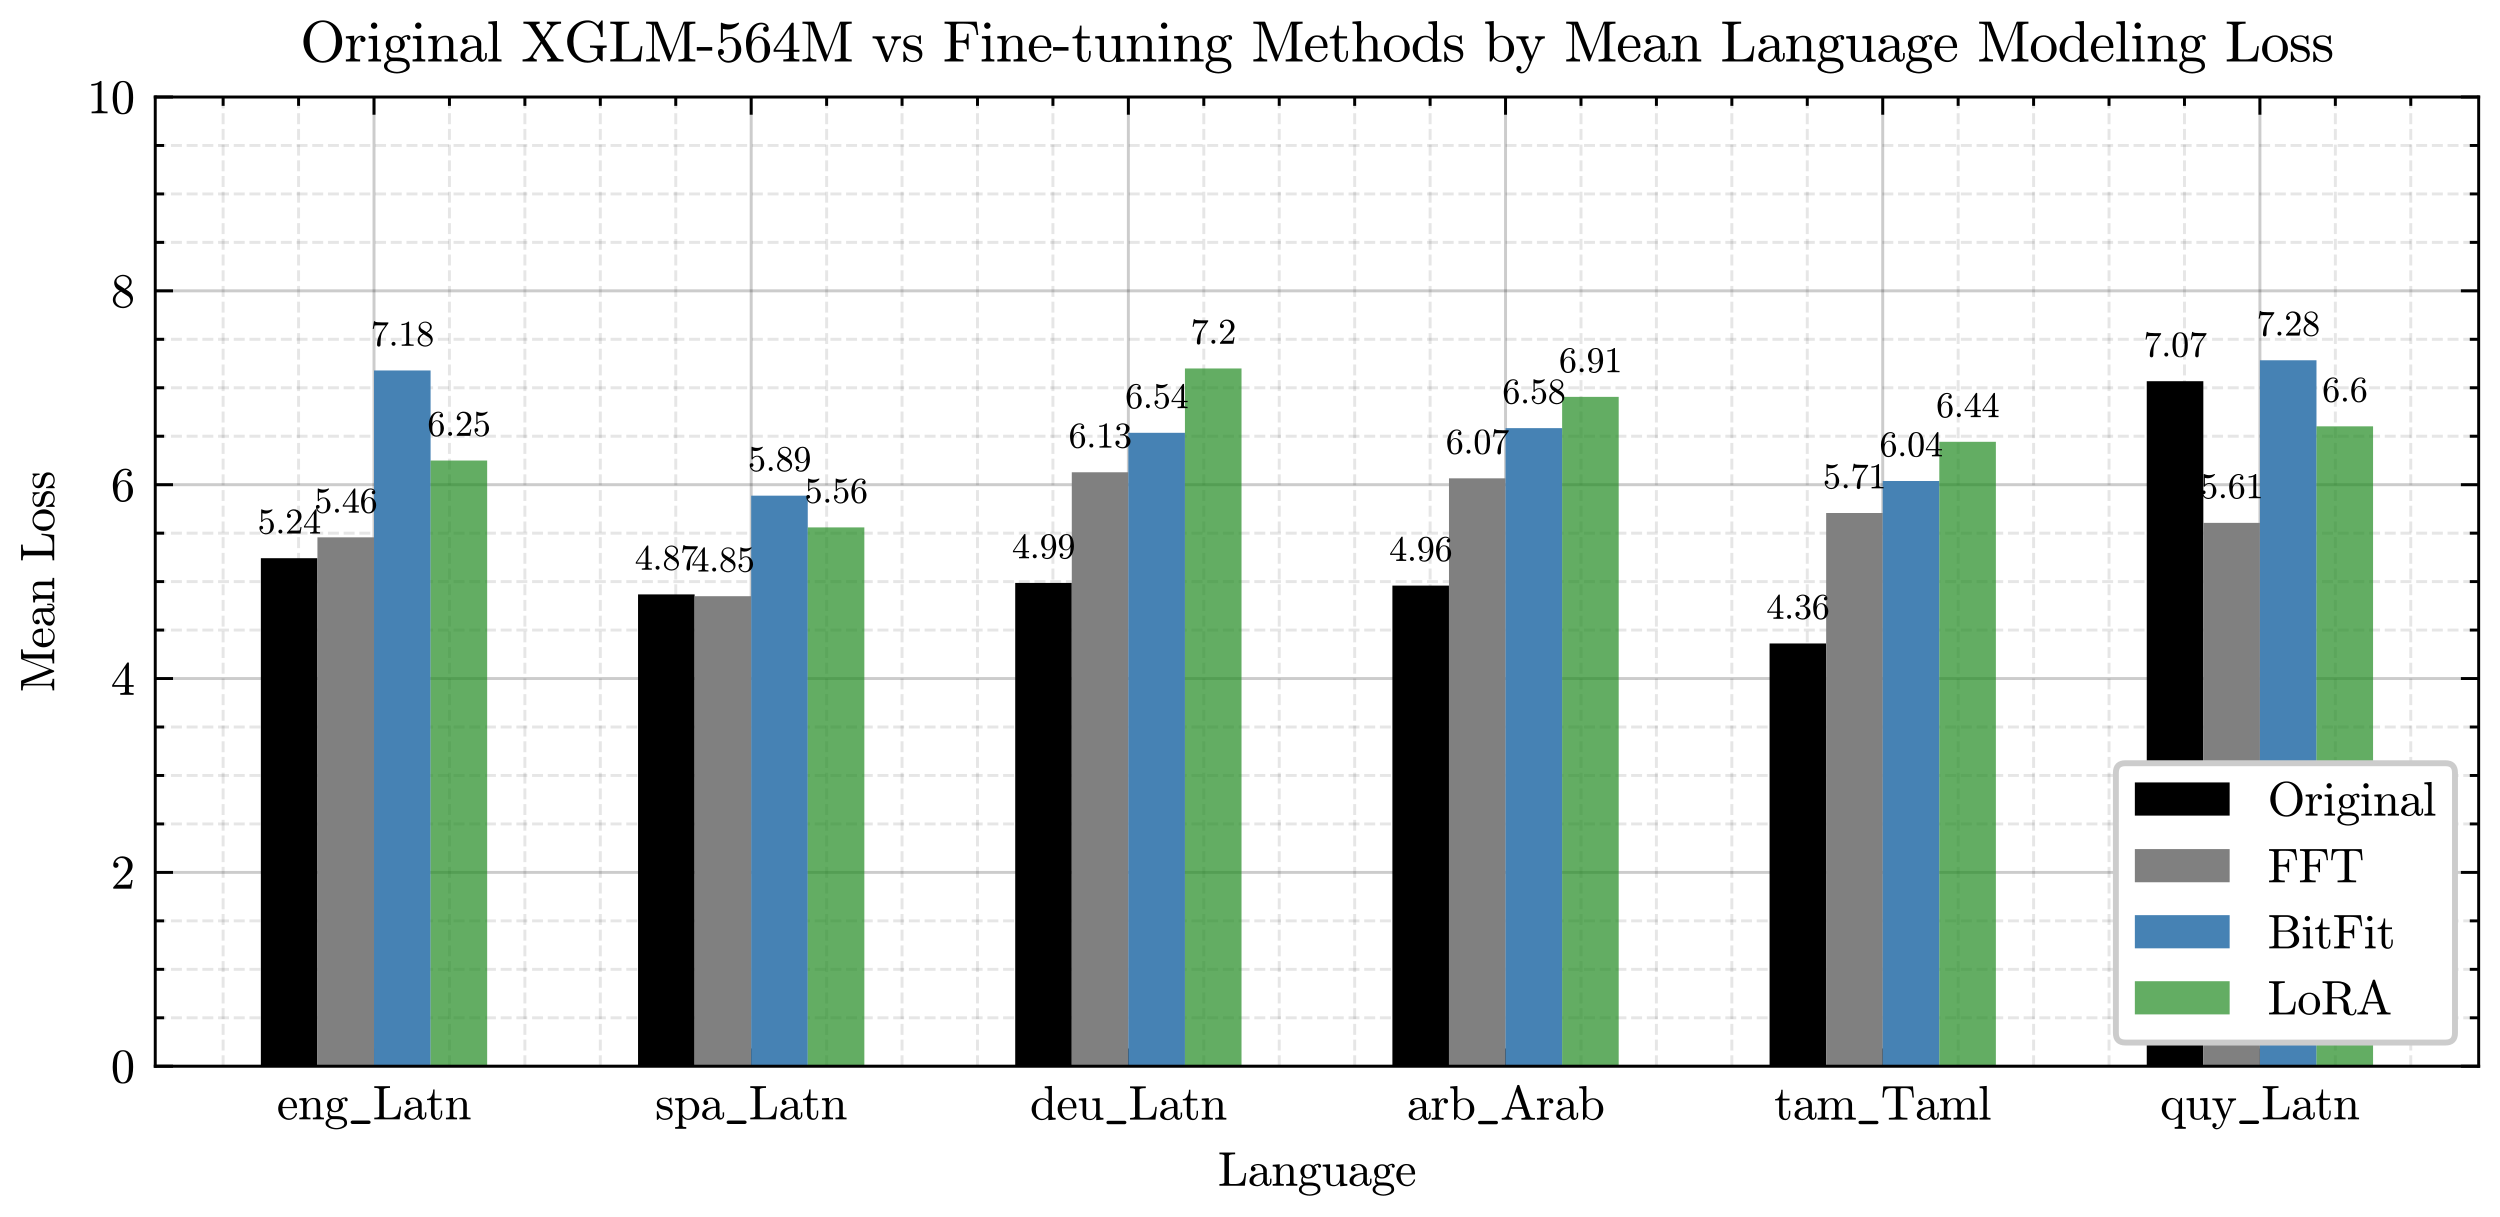 <?xml version="1.0" encoding="utf-8" standalone="no"?>
<!DOCTYPE svg PUBLIC "-//W3C//DTD SVG 1.1//EN"
  "http://www.w3.org/Graphics/SVG/1.1/DTD/svg11.dtd">
<svg xmlns:xlink="http://www.w3.org/1999/xlink" width="421.951pt" height="205.375pt" viewBox="0 0 421.951 205.375" xmlns="http://www.w3.org/2000/svg" version="1.1">
 <defs>
  <style type="text/css">*{stroke-linejoin: round; stroke-linecap: butt}</style>
 </defs>
 <g id="figure_1">
  <g id="patch_1">
   <path d="M 0 205.375 
L 421.951 205.375 
L 421.951 0 
L 0 0 
z
" style="fill: #ffffff"/>
  </g>
  <g id="axes_1">
   <g id="patch_2">
    <path d="M 26.203 179.961 
L 418.351 179.961 
L 418.351 16.369 
L 26.203 16.369 
z
" style="fill: #ffffff"/>
   </g>
   <g id="matplotlib.axis_1">
    <g id="xtick_1">
     <g id="line2d_1">
      <path d="M 63.126 179.961 
L 63.126 16.369 
" clip-path="url(#p45c1d06145)" style="fill: none; stroke: #000000; stroke-opacity: 0.2; stroke-width: 0.5; stroke-linecap: square"/>
     </g>
     <g id="line2d_2">
      <defs>
       <path id="m9135b00193" d="M 0 0 
L 0 -3 
" style="stroke: #000000; stroke-width: 0.5"/>
      </defs>
      <g>
       <use xlink:href="#m9135b00193" x="63.126" y="179.961" style="stroke: #000000; stroke-width: 0.5"/>
      </g>
     </g>
     <g id="line2d_3">
      <defs>
       <path id="mb83d8d0b0b" d="M 0 0 
L 0 3 
" style="stroke: #000000; stroke-width: 0.5"/>
      </defs>
      <g>
       <use xlink:href="#mb83d8d0b0b" x="63.126" y="16.369" style="stroke: #000000; stroke-width: 0.5"/>
      </g>
     </g>
     <g id="text_1">
      <!-- eng$\mathrm{\_}$Latn -->
      <g transform="translate(46.726 188.981) scale(0.08 -0.08)">
       <defs>
        <path id="Cmr10-65" d="M 1594 -72 
Q 1203 -72 876 133 
Q 550 338 364 680 
Q 178 1022 178 1403 
Q 178 1778 348 2115 
Q 519 2453 823 2661 
Q 1128 2869 1503 2869 
Q 1797 2869 2014 2770 
Q 2231 2672 2372 2497 
Q 2513 2322 2584 2084 
Q 2656 1847 2656 1563 
Q 2656 1478 2591 1478 
L 738 1478 
L 738 1409 
Q 738 878 952 497 
Q 1166 116 1650 116 
Q 1847 116 2014 203 
Q 2181 291 2304 447 
Q 2428 603 2472 781 
Q 2478 803 2495 820 
Q 2513 838 2534 838 
L 2591 838 
Q 2656 838 2656 756 
Q 2566 394 2266 161 
Q 1966 -72 1594 -72 
z
M 744 1638 
L 2203 1638 
Q 2203 1878 2136 2125 
Q 2069 2372 1912 2536 
Q 1756 2700 1503 2700 
Q 1141 2700 942 2361 
Q 744 2022 744 1638 
z
" transform="scale(0.016)"/>
        <path id="Cmr10-6e" d="M 191 0 
L 191 225 
Q 409 225 550 259 
Q 691 294 691 428 
L 691 2175 
Q 691 2347 639 2423 
Q 588 2500 491 2517 
Q 394 2534 191 2534 
L 191 2759 
L 1119 2828 
L 1119 2203 
Q 1247 2478 1498 2653 
Q 1750 2828 2047 2828 
Q 2491 2828 2714 2615 
Q 2938 2403 2938 1966 
L 2938 428 
Q 2938 294 3078 259 
Q 3219 225 3438 225 
L 3438 0 
L 1972 0 
L 1972 225 
Q 2191 225 2331 259 
Q 2472 294 2472 428 
L 2472 1947 
Q 2472 2259 2381 2461 
Q 2291 2663 2009 2663 
Q 1638 2663 1398 2366 
Q 1159 2069 1159 1691 
L 1159 428 
Q 1159 294 1300 259 
Q 1441 225 1656 225 
L 1656 0 
L 191 0 
z
" transform="scale(0.016)"/>
        <path id="Cmr10-67" d="M 178 -500 
Q 178 -272 343 -101 
Q 509 69 738 141 
Q 609 238 542 384 
Q 475 531 475 697 
Q 475 997 666 1228 
Q 372 1516 372 1888 
Q 372 2088 458 2263 
Q 544 2438 697 2566 
Q 850 2694 1037 2761 
Q 1225 2828 1422 2828 
Q 1803 2828 2106 2606 
Q 2238 2747 2417 2823 
Q 2597 2900 2791 2900 
Q 2928 2900 3015 2801 
Q 3103 2703 3103 2566 
Q 3103 2488 3043 2428 
Q 2984 2369 2906 2369 
Q 2825 2369 2765 2428 
Q 2706 2488 2706 2566 
Q 2706 2684 2784 2731 
Q 2453 2731 2216 2503 
Q 2331 2388 2401 2220 
Q 2472 2053 2472 1888 
Q 2472 1616 2322 1398 
Q 2172 1181 1926 1061 
Q 1681 941 1422 941 
Q 1072 941 781 1131 
Q 691 1006 691 850 
Q 691 681 802 554 
Q 913 428 1081 428 
L 1606 428 
Q 1988 428 2294 359 
Q 2600 291 2808 84 
Q 3016 -122 3016 -500 
Q 3016 -781 2778 -967 
Q 2541 -1153 2211 -1236 
Q 1881 -1319 1600 -1319 
Q 1316 -1319 984 -1236 
Q 653 -1153 415 -967 
Q 178 -781 178 -500 
z
M 538 -500 
Q 538 -716 713 -861 
Q 888 -1006 1134 -1076 
Q 1381 -1147 1600 -1147 
Q 1816 -1147 2062 -1076 
Q 2309 -1006 2482 -861 
Q 2656 -716 2656 -500 
Q 2656 -166 2350 -67 
Q 2044 31 1606 31 
L 1081 31 
Q 934 31 811 -39 
Q 688 -109 613 -236 
Q 538 -363 538 -500 
z
M 1422 1113 
Q 1966 1113 1966 1888 
Q 1966 2222 1850 2439 
Q 1734 2656 1422 2656 
Q 1109 2656 993 2439 
Q 878 2222 878 1888 
Q 878 1675 922 1503 
Q 966 1331 1084 1222 
Q 1203 1113 1422 1113 
z
" transform="scale(0.016)"/>
        <path id="Cmtt10-5f" d="M 569 -609 
Q 478 -594 418 -531 
Q 359 -469 359 -384 
Q 359 -294 418 -231 
Q 478 -169 569 -159 
L 2784 -159 
Q 2875 -169 2934 -228 
Q 2994 -288 2994 -384 
Q 2994 -475 2934 -534 
Q 2875 -594 2784 -609 
L 569 -609 
z
" transform="scale(0.016)"/>
        <path id="Cmr10-4c" d="M 197 0 
L 197 225 
Q 856 225 856 428 
L 856 3944 
Q 856 4147 197 4147 
L 197 4372 
L 2272 4372 
L 2272 4147 
Q 1453 4147 1453 3944 
L 1453 428 
Q 1453 291 1531 258 
Q 1609 225 1778 225 
L 2272 225 
Q 2750 225 3009 400 
Q 3269 575 3376 876 
Q 3484 1178 3541 1678 
L 3725 1678 
L 3547 0 
L 197 0 
z
" transform="scale(0.016)"/>
        <path id="Cmr10-61" d="M 256 628 
Q 256 1009 556 1248 
Q 856 1488 1276 1586 
Q 1697 1684 2075 1684 
L 2075 1947 
Q 2075 2131 1994 2304 
Q 1913 2478 1759 2589 
Q 1606 2700 1422 2700 
Q 997 2700 775 2509 
Q 897 2509 976 2417 
Q 1056 2325 1056 2203 
Q 1056 2075 965 1984 
Q 875 1894 750 1894 
Q 622 1894 531 1984 
Q 441 2075 441 2203 
Q 441 2541 747 2705 
Q 1053 2869 1422 2869 
Q 1681 2869 1943 2758 
Q 2206 2647 2373 2440 
Q 2541 2234 2541 1959 
L 2541 519 
Q 2541 394 2594 289 
Q 2647 184 2759 184 
Q 2866 184 2917 290 
Q 2969 397 2969 519 
L 2969 928 
L 3156 928 
L 3156 519 
Q 3156 375 3081 245 
Q 3006 116 2879 39 
Q 2753 -38 2606 -38 
Q 2419 -38 2283 107 
Q 2147 253 2131 453 
Q 2013 213 1781 70 
Q 1550 -72 1288 -72 
Q 1044 -72 808 0 
Q 572 72 414 226 
Q 256 381 256 628 
z
M 775 628 
Q 775 403 940 250 
Q 1106 97 1331 97 
Q 1538 97 1706 200 
Q 1875 303 1975 481 
Q 2075 659 2075 856 
L 2075 1522 
Q 1784 1522 1479 1426 
Q 1175 1331 975 1128 
Q 775 925 775 628 
z
" transform="scale(0.016)"/>
        <path id="Cmr10-74" d="M 653 769 
L 653 2534 
L 122 2534 
L 122 2700 
Q 541 2700 737 3090 
Q 934 3481 934 3938 
L 1119 3938 
L 1119 2759 
L 2022 2759 
L 2022 2534 
L 1119 2534 
L 1119 781 
Q 1119 516 1208 316 
Q 1297 116 1528 116 
Q 1747 116 1844 327 
Q 1941 538 1941 781 
L 1941 1159 
L 2125 1159 
L 2125 769 
Q 2125 569 2051 373 
Q 1978 178 1834 53 
Q 1691 -72 1484 -72 
Q 1100 -72 876 158 
Q 653 388 653 769 
z
" transform="scale(0.016)"/>
       </defs>
       <use xlink:href="#Cmr10-65" transform="translate(0 0.688)"/>
       <use xlink:href="#Cmr10-6e" transform="translate(44.385 0.688)"/>
       <use xlink:href="#Cmr10-67" transform="translate(99.902 0.688)"/>
       <use xlink:href="#Cmtt10-5f" transform="translate(149.902 0.688)"/>
       <use xlink:href="#Cmr10-4c" transform="translate(202.393 0.688)"/>
       <use xlink:href="#Cmr10-61" transform="translate(264.893 0.688)"/>
       <use xlink:href="#Cmr10-74" transform="translate(314.893 0.688)"/>
       <use xlink:href="#Cmr10-6e" transform="translate(353.711 0.688)"/>
      </g>
     </g>
    </g>
    <g id="xtick_2">
     <g id="line2d_4">
      <path d="M 126.786 179.961 
L 126.786 16.369 
" clip-path="url(#p45c1d06145)" style="fill: none; stroke: #000000; stroke-opacity: 0.2; stroke-width: 0.5; stroke-linecap: square"/>
     </g>
     <g id="line2d_5">
      <g>
       <use xlink:href="#m9135b00193" x="126.786" y="179.961" style="stroke: #000000; stroke-width: 0.5"/>
      </g>
     </g>
     <g id="line2d_6">
      <g>
       <use xlink:href="#mb83d8d0b0b" x="126.786" y="16.369" style="stroke: #000000; stroke-width: 0.5"/>
      </g>
     </g>
     <g id="text_2">
      <!-- spa$\mathrm{\_}$Latn -->
      <g transform="translate(110.586 188.981) scale(0.08 -0.08)">
       <defs>
        <path id="Cmr10-73" d="M 213 -19 
L 213 1025 
Q 213 1075 269 1075 
L 347 1075 
Q 384 1075 397 1025 
Q 575 97 1259 97 
Q 1563 97 1767 234 
Q 1972 372 1972 659 
Q 1972 866 1812 1011 
Q 1653 1156 1434 1209 
L 1006 1294 
Q 791 1341 614 1437 
Q 438 1534 325 1695 
Q 213 1856 213 2069 
Q 213 2350 361 2529 
Q 509 2709 746 2789 
Q 984 2869 1259 2869 
Q 1588 2869 1831 2694 
L 2016 2853 
Q 2016 2869 2047 2869 
L 2094 2869 
Q 2113 2869 2128 2851 
Q 2144 2834 2144 2816 
L 2144 1978 
Q 2144 1919 2094 1919 
L 2016 1919 
Q 1959 1919 1959 1978 
Q 1959 2313 1773 2516 
Q 1588 2719 1253 2719 
Q 966 2719 755 2612 
Q 544 2506 544 2247 
Q 544 2069 695 1955 
Q 847 1841 1050 1791 
L 1484 1709 
Q 1703 1659 1892 1540 
Q 2081 1422 2192 1240 
Q 2303 1059 2303 831 
Q 2303 600 2223 429 
Q 2144 259 2001 146 
Q 1859 34 1665 -19 
Q 1472 -72 1259 -72 
Q 859 -72 575 197 
L 341 -56 
Q 341 -72 306 -72 
L 269 -72 
Q 213 -72 213 -19 
z
" transform="scale(0.016)"/>
        <path id="Cmr10-70" d="M 166 -1241 
L 166 -1019 
Q 384 -1019 525 -981 
Q 666 -944 666 -813 
L 666 2272 
Q 666 2447 541 2490 
Q 416 2534 166 2534 
L 166 2759 
L 1113 2828 
L 1113 2431 
Q 1288 2625 1520 2726 
Q 1753 2828 2016 2828 
Q 2394 2828 2697 2623 
Q 3000 2419 3170 2086 
Q 3341 1753 3341 1381 
Q 3341 994 3152 659 
Q 2963 325 2636 126 
Q 2309 -72 1919 -72 
Q 1453 -72 1131 306 
L 1131 -813 
Q 1131 -944 1273 -981 
Q 1416 -1019 1631 -1019 
L 1631 -1241 
L 166 -1241 
z
M 1131 622 
Q 1244 394 1444 245 
Q 1644 97 1881 97 
Q 2103 97 2273 215 
Q 2444 334 2559 534 
Q 2675 734 2729 954 
Q 2784 1175 2784 1381 
Q 2784 1638 2692 1936 
Q 2600 2234 2411 2439 
Q 2222 2644 1953 2644 
Q 1694 2644 1476 2511 
Q 1259 2378 1131 2150 
L 1131 622 
z
" transform="scale(0.016)"/>
       </defs>
       <use xlink:href="#Cmr10-73" transform="translate(0 0.688)"/>
       <use xlink:href="#Cmr10-70" transform="translate(39.404 0.688)"/>
       <use xlink:href="#Cmr10-61" transform="translate(94.922 0.688)"/>
       <use xlink:href="#Cmtt10-5f" transform="translate(144.922 0.688)"/>
       <use xlink:href="#Cmr10-4c" transform="translate(197.412 0.688)"/>
       <use xlink:href="#Cmr10-61" transform="translate(259.912 0.688)"/>
       <use xlink:href="#Cmr10-74" transform="translate(309.912 0.688)"/>
       <use xlink:href="#Cmr10-6e" transform="translate(348.73 0.688)"/>
      </g>
     </g>
    </g>
    <g id="xtick_3">
     <g id="line2d_7">
      <path d="M 190.446 179.961 
L 190.446 16.369 
" clip-path="url(#p45c1d06145)" style="fill: none; stroke: #000000; stroke-opacity: 0.2; stroke-width: 0.5; stroke-linecap: square"/>
     </g>
     <g id="line2d_8">
      <g>
       <use xlink:href="#m9135b00193" x="190.446" y="179.961" style="stroke: #000000; stroke-width: 0.5"/>
      </g>
     </g>
     <g id="line2d_9">
      <g>
       <use xlink:href="#mb83d8d0b0b" x="190.446" y="16.369" style="stroke: #000000; stroke-width: 0.5"/>
      </g>
     </g>
     <g id="text_3">
      <!-- deu$\mathrm{\_}$Latn -->
      <g transform="translate(173.846 189.013) scale(0.08 -0.08)">
       <defs>
        <path id="Cmr10-64" d="M 1563 -72 
Q 1184 -72 871 133 
Q 559 338 386 672 
Q 213 1006 213 1381 
Q 213 1769 402 2101 
Q 591 2434 916 2631 
Q 1241 2828 1631 2828 
Q 1866 2828 2075 2729 
Q 2284 2631 2438 2456 
L 2438 3788 
Q 2438 3959 2386 4036 
Q 2334 4113 2239 4130 
Q 2144 4147 1941 4147 
L 1941 4372 
L 2888 4441 
L 2888 581 
Q 2888 413 2939 336 
Q 2991 259 3086 242 
Q 3181 225 3384 225 
L 3384 0 
L 2419 -72 
L 2419 331 
Q 2253 141 2025 34 
Q 1797 -72 1563 -72 
z
M 909 556 
Q 1019 347 1201 222 
Q 1384 97 1600 97 
Q 1866 97 2087 250 
Q 2309 403 2419 647 
L 2419 2181 
Q 2344 2322 2230 2433 
Q 2116 2544 1973 2603 
Q 1831 2663 1672 2663 
Q 1338 2663 1134 2473 
Q 931 2284 850 1990 
Q 769 1697 769 1375 
Q 769 1119 795 928 
Q 822 738 909 556 
z
" transform="scale(0.016)"/>
        <path id="Cmr10-75" d="M 691 763 
L 691 2175 
Q 691 2347 639 2423 
Q 588 2500 491 2517 
Q 394 2534 191 2534 
L 191 2759 
L 1159 2828 
L 1159 763 
Q 1159 513 1195 373 
Q 1231 234 1348 165 
Q 1466 97 1722 97 
Q 2066 97 2269 384 
Q 2472 672 2472 1038 
L 2472 2175 
Q 2472 2347 2419 2423 
Q 2366 2500 2270 2517 
Q 2175 2534 1972 2534 
L 1972 2759 
L 2938 2828 
L 2938 581 
Q 2938 413 2989 336 
Q 3041 259 3137 242 
Q 3234 225 3438 225 
L 3438 0 
L 2491 -72 
L 2491 469 
Q 2372 228 2159 78 
Q 1947 -72 1691 -72 
Q 1231 -72 961 123 
Q 691 319 691 763 
z
" transform="scale(0.016)"/>
       </defs>
       <use xlink:href="#Cmr10-64" transform="translate(0 0.609)"/>
       <use xlink:href="#Cmr10-65" transform="translate(55.518 0.609)"/>
       <use xlink:href="#Cmr10-75" transform="translate(99.902 0.609)"/>
       <use xlink:href="#Cmtt10-5f" transform="translate(155.42 0.609)"/>
       <use xlink:href="#Cmr10-4c" transform="translate(207.91 0.609)"/>
       <use xlink:href="#Cmr10-61" transform="translate(270.41 0.609)"/>
       <use xlink:href="#Cmr10-74" transform="translate(320.41 0.609)"/>
       <use xlink:href="#Cmr10-6e" transform="translate(359.229 0.609)"/>
      </g>
     </g>
    </g>
    <g id="xtick_4">
     <g id="line2d_10">
      <path d="M 254.107 179.961 
L 254.107 16.369 
" clip-path="url(#p45c1d06145)" style="fill: none; stroke: #000000; stroke-opacity: 0.2; stroke-width: 0.5; stroke-linecap: square"/>
     </g>
     <g id="line2d_11">
      <g>
       <use xlink:href="#m9135b00193" x="254.107" y="179.961" style="stroke: #000000; stroke-width: 0.5"/>
      </g>
     </g>
     <g id="line2d_12">
      <g>
       <use xlink:href="#mb83d8d0b0b" x="254.107" y="16.369" style="stroke: #000000; stroke-width: 0.5"/>
      </g>
     </g>
     <g id="text_4">
      <!-- arb$\mathrm{\_}$Arab -->
      <g transform="translate(237.427 189.013) scale(0.08 -0.08)">
       <defs>
        <path id="Cmr10-72" d="M 166 0 
L 166 225 
Q 384 225 525 259 
Q 666 294 666 428 
L 666 2175 
Q 666 2347 614 2423 
Q 563 2500 466 2517 
Q 369 2534 166 2534 
L 166 2759 
L 1081 2828 
L 1081 2203 
Q 1184 2481 1375 2654 
Q 1566 2828 1838 2828 
Q 2028 2828 2178 2715 
Q 2328 2603 2328 2419 
Q 2328 2303 2245 2217 
Q 2163 2131 2041 2131 
Q 1922 2131 1837 2215 
Q 1753 2300 1753 2419 
Q 1753 2591 1875 2663 
L 1838 2663 
Q 1578 2663 1414 2475 
Q 1250 2288 1181 2009 
Q 1113 1731 1113 1478 
L 1113 428 
Q 1113 225 1734 225 
L 1734 0 
L 166 0 
z
" transform="scale(0.016)"/>
        <path id="Cmr10-62" d="M 666 0 
L 666 3788 
Q 666 3959 614 4036 
Q 563 4113 466 4130 
Q 369 4147 166 4147 
L 166 4372 
L 1113 4441 
L 1113 2438 
Q 1219 2556 1361 2645 
Q 1503 2734 1665 2781 
Q 1828 2828 1997 2828 
Q 2284 2828 2529 2712 
Q 2775 2597 2956 2394 
Q 3138 2191 3239 1927 
Q 3341 1663 3341 1381 
Q 3341 994 3152 659 
Q 2963 325 2636 126 
Q 2309 -72 1919 -72 
Q 1675 -72 1447 53 
Q 1219 178 1069 384 
L 850 0 
L 666 0 
z
M 1131 628 
Q 1238 394 1438 245 
Q 1638 97 1881 97 
Q 2213 97 2417 287 
Q 2622 478 2703 768 
Q 2784 1059 2784 1381 
Q 2784 1922 2644 2203 
Q 2581 2328 2473 2434 
Q 2366 2541 2233 2602 
Q 2100 2663 1953 2663 
Q 1697 2663 1478 2527 
Q 1259 2391 1131 2163 
L 1131 628 
z
" transform="scale(0.016)"/>
        <path id="Cmr10-41" d="M 206 0 
L 206 225 
Q 778 225 909 603 
L 2253 4513 
Q 2272 4581 2356 4581 
L 2438 4581 
Q 2522 4581 2541 4513 
L 3944 428 
Q 4003 294 4170 259 
Q 4338 225 4588 225 
L 4588 0 
L 2803 0 
L 2803 225 
Q 3334 225 3334 397 
L 3334 428 
L 2988 1428 
L 1434 1428 
L 1147 603 
Q 1141 581 1141 538 
Q 1141 378 1292 301 
Q 1444 225 1619 225 
L 1619 0 
L 206 0 
z
M 1509 1650 
L 2913 1650 
L 2209 3694 
L 1509 1650 
z
" transform="scale(0.016)"/>
       </defs>
       <use xlink:href="#Cmr10-61" transform="translate(0 0.422)"/>
       <use xlink:href="#Cmr10-72" transform="translate(50 0.422)"/>
       <use xlink:href="#Cmr10-62" transform="translate(89.111 0.422)"/>
       <use xlink:href="#Cmtt10-5f" transform="translate(144.629 0.422)"/>
       <use xlink:href="#Cmr10-41" transform="translate(197.119 0.422)"/>
       <use xlink:href="#Cmr10-72" transform="translate(272.119 0.422)"/>
       <use xlink:href="#Cmr10-61" transform="translate(311.23 0.422)"/>
       <use xlink:href="#Cmr10-62" transform="translate(361.23 0.422)"/>
      </g>
     </g>
    </g>
    <g id="xtick_5">
     <g id="line2d_13">
      <path d="M 317.767 179.961 
L 317.767 16.369 
" clip-path="url(#p45c1d06145)" style="fill: none; stroke: #000000; stroke-opacity: 0.2; stroke-width: 0.5; stroke-linecap: square"/>
     </g>
     <g id="line2d_14">
      <g>
       <use xlink:href="#m9135b00193" x="317.767" y="179.961" style="stroke: #000000; stroke-width: 0.5"/>
      </g>
     </g>
     <g id="line2d_15">
      <g>
       <use xlink:href="#mb83d8d0b0b" x="317.767" y="16.369" style="stroke: #000000; stroke-width: 0.5"/>
      </g>
     </g>
     <g id="text_5">
      <!-- tam$\mathrm{\_}$Taml -->
      <g transform="translate(299.447 189.013) scale(0.08 -0.08)">
       <defs>
        <path id="Cmr10-6d" d="M 191 0 
L 191 225 
Q 409 225 550 259 
Q 691 294 691 428 
L 691 2175 
Q 691 2347 639 2423 
Q 588 2500 491 2517 
Q 394 2534 191 2534 
L 191 2759 
L 1119 2828 
L 1119 2203 
Q 1247 2478 1498 2653 
Q 1750 2828 2047 2828 
Q 2784 2828 2913 2228 
Q 3041 2497 3287 2662 
Q 3534 2828 3828 2828 
Q 4119 2828 4317 2734 
Q 4516 2641 4616 2448 
Q 4716 2256 4716 1966 
L 4716 428 
Q 4716 294 4858 259 
Q 5000 225 5216 225 
L 5216 0 
L 3750 0 
L 3750 225 
Q 3969 225 4109 259 
Q 4250 294 4250 428 
L 4250 1947 
Q 4250 2269 4159 2466 
Q 4069 2663 3788 2663 
Q 3419 2663 3178 2366 
Q 2938 2069 2938 1691 
L 2938 428 
Q 2938 294 3078 259 
Q 3219 225 3438 225 
L 3438 0 
L 1972 0 
L 1972 225 
Q 2191 225 2331 259 
Q 2472 294 2472 428 
L 2472 1947 
Q 2472 2259 2381 2461 
Q 2291 2663 2009 2663 
Q 1638 2663 1398 2366 
Q 1159 2069 1159 1691 
L 1159 428 
Q 1159 294 1300 259 
Q 1441 225 1656 225 
L 1656 0 
L 191 0 
z
" transform="scale(0.016)"/>
        <path id="Cmr10-54" d="M 1081 0 
L 1081 225 
Q 1403 225 1706 261 
Q 2009 297 2009 428 
L 2009 3944 
Q 2009 4081 1932 4114 
Q 1856 4147 1684 4147 
L 1416 4147 
Q 888 4147 666 3916 
Q 550 3800 500 3545 
Q 450 3291 416 2906 
L 231 2906 
L 353 4372 
L 4263 4372 
L 4384 2906 
L 4197 2906 
Q 4159 3319 4114 3561 
Q 4069 3803 3950 3916 
Q 3725 4147 3200 4147 
L 2931 4147 
Q 2816 4147 2752 4137 
Q 2688 4128 2647 4083 
Q 2606 4038 2606 3944 
L 2606 428 
Q 2606 297 2909 261 
Q 3213 225 3531 225 
L 3531 0 
L 1081 0 
z
" transform="scale(0.016)"/>
        <path id="Cmr10-6c" d="M 197 0 
L 197 225 
Q 416 225 556 259 
Q 697 294 697 428 
L 697 3788 
Q 697 3959 645 4036 
Q 594 4113 497 4130 
Q 400 4147 197 4147 
L 197 4372 
L 1147 4441 
L 1147 428 
Q 1147 294 1287 259 
Q 1428 225 1644 225 
L 1644 0 
L 197 0 
z
" transform="scale(0.016)"/>
       </defs>
       <use xlink:href="#Cmr10-74" transform="translate(0 0.609)"/>
       <use xlink:href="#Cmr10-61" transform="translate(38.818 0.609)"/>
       <use xlink:href="#Cmr10-6d" transform="translate(88.818 0.609)"/>
       <use xlink:href="#Cmtt10-5f" transform="translate(172.119 0.609)"/>
       <use xlink:href="#Cmr10-54" transform="translate(224.609 0.609)"/>
       <use xlink:href="#Cmr10-61" transform="translate(296.826 0.609)"/>
       <use xlink:href="#Cmr10-6d" transform="translate(346.826 0.609)"/>
       <use xlink:href="#Cmr10-6c" transform="translate(430.127 0.609)"/>
      </g>
     </g>
    </g>
    <g id="xtick_6">
     <g id="line2d_16">
      <path d="M 381.428 179.961 
L 381.428 16.369 
" clip-path="url(#p45c1d06145)" style="fill: none; stroke: #000000; stroke-opacity: 0.2; stroke-width: 0.5; stroke-linecap: square"/>
     </g>
     <g id="line2d_17">
      <g>
       <use xlink:href="#m9135b00193" x="381.428" y="179.961" style="stroke: #000000; stroke-width: 0.5"/>
      </g>
     </g>
     <g id="line2d_18">
      <g>
       <use xlink:href="#mb83d8d0b0b" x="381.428" y="16.369" style="stroke: #000000; stroke-width: 0.5"/>
      </g>
     </g>
     <g id="text_6">
      <!-- quy$\mathrm{\_}$Latn -->
      <g transform="translate(364.588 188.981) scale(0.08 -0.08)">
       <defs>
        <path id="Cmr10-71" d="M 1919 -1241 
L 1919 -1019 
Q 2138 -1019 2278 -981 
Q 2419 -944 2419 -813 
L 2419 372 
Q 2269 172 2041 50 
Q 1813 -72 1563 -72 
Q 1275 -72 1028 47 
Q 781 166 598 369 
Q 416 572 314 839 
Q 213 1106 213 1381 
Q 213 1763 400 2098 
Q 588 2434 914 2631 
Q 1241 2828 1619 2828 
Q 1891 2828 2122 2675 
Q 2353 2522 2491 2266 
L 2719 2828 
L 2888 2828 
L 2888 -813 
Q 2888 -944 3028 -981 
Q 3169 -1019 3384 -1019 
L 3384 -1241 
L 1919 -1241 
z
M 1600 97 
Q 1884 97 2107 286 
Q 2331 475 2438 763 
L 2438 1888 
Q 2372 2194 2165 2419 
Q 1959 2644 1672 2644 
Q 1453 2644 1281 2528 
Q 1109 2413 995 2219 
Q 881 2025 825 1800 
Q 769 1575 769 1375 
Q 769 1119 859 817 
Q 950 516 1137 306 
Q 1325 97 1600 97 
z
" transform="scale(0.016)"/>
        <path id="Cmr10-79" d="M 441 -1050 
Q 563 -1147 709 -1147 
Q 1113 -1147 1369 -538 
L 1588 0 
L 628 2350 
Q 569 2469 447 2501 
Q 325 2534 122 2534 
L 122 2759 
L 1466 2759 
L 1466 2534 
Q 1113 2534 1113 2381 
Q 1113 2356 1119 2344 
L 1831 594 
L 2472 2169 
Q 2491 2219 2491 2278 
Q 2491 2356 2448 2414 
Q 2406 2472 2339 2503 
Q 2272 2534 2188 2534 
L 2188 2759 
L 3250 2759 
L 3250 2534 
Q 3053 2534 2904 2443 
Q 2756 2353 2675 2175 
L 1569 -538 
Q 1481 -744 1364 -917 
Q 1247 -1091 1078 -1202 
Q 909 -1313 709 -1313 
Q 475 -1313 298 -1158 
Q 122 -1003 122 -775 
Q 122 -656 203 -575 
Q 284 -494 403 -494 
Q 484 -494 548 -530 
Q 613 -566 648 -628 
Q 684 -691 684 -775 
Q 684 -878 615 -959 
Q 547 -1041 441 -1050 
z
" transform="scale(0.016)"/>
       </defs>
       <use xlink:href="#Cmr10-71" transform="translate(0 0.688)"/>
       <use xlink:href="#Cmr10-75" transform="translate(52.686 0.688)"/>
       <use xlink:href="#Cmr10-79" transform="translate(108.203 0.688)"/>
       <use xlink:href="#Cmtt10-5f" transform="translate(160.889 0.688)"/>
       <use xlink:href="#Cmr10-4c" transform="translate(213.379 0.688)"/>
       <use xlink:href="#Cmr10-61" transform="translate(275.879 0.688)"/>
       <use xlink:href="#Cmr10-74" transform="translate(325.879 0.688)"/>
       <use xlink:href="#Cmr10-6e" transform="translate(364.697 0.688)"/>
      </g>
     </g>
    </g>
    <g id="xtick_7">
     <g id="line2d_19">
      <path d="M 37.661 179.961 
L 37.661 16.369 
" clip-path="url(#p45c1d06145)" style="fill: none; stroke-dasharray: 1.85,0.8; stroke-dashoffset: 0; stroke: #000000; stroke-opacity: 0.1; stroke-width: 0.5"/>
     </g>
     <g id="line2d_20">
      <defs>
       <path id="mfb7eb7b9ed" d="M 0 0 
L 0 1.5 
" style="stroke: #000000; stroke-width: 0.5"/>
      </defs>
      <g>
       <use xlink:href="#mfb7eb7b9ed" x="37.661" y="16.369" style="stroke: #000000; stroke-width: 0.5"/>
      </g>
     </g>
    </g>
    <g id="xtick_8">
     <g id="line2d_21">
      <path d="M 50.393 179.961 
L 50.393 16.369 
" clip-path="url(#p45c1d06145)" style="fill: none; stroke-dasharray: 1.85,0.8; stroke-dashoffset: 0; stroke: #000000; stroke-opacity: 0.1; stroke-width: 0.5"/>
     </g>
     <g id="line2d_22">
      <g>
       <use xlink:href="#mfb7eb7b9ed" x="50.393" y="16.369" style="stroke: #000000; stroke-width: 0.5"/>
      </g>
     </g>
    </g>
    <g id="xtick_9">
     <g id="line2d_23">
      <path d="M 75.858 179.961 
L 75.858 16.369 
" clip-path="url(#p45c1d06145)" style="fill: none; stroke-dasharray: 1.85,0.8; stroke-dashoffset: 0; stroke: #000000; stroke-opacity: 0.1; stroke-width: 0.5"/>
     </g>
     <g id="line2d_24">
      <g>
       <use xlink:href="#mfb7eb7b9ed" x="75.858" y="16.369" style="stroke: #000000; stroke-width: 0.5"/>
      </g>
     </g>
    </g>
    <g id="xtick_10">
     <g id="line2d_25">
      <path d="M 88.59 179.961 
L 88.59 16.369 
" clip-path="url(#p45c1d06145)" style="fill: none; stroke-dasharray: 1.85,0.8; stroke-dashoffset: 0; stroke: #000000; stroke-opacity: 0.1; stroke-width: 0.5"/>
     </g>
     <g id="line2d_26">
      <g>
       <use xlink:href="#mfb7eb7b9ed" x="88.59" y="16.369" style="stroke: #000000; stroke-width: 0.5"/>
      </g>
     </g>
    </g>
    <g id="xtick_11">
     <g id="line2d_27">
      <path d="M 101.322 179.961 
L 101.322 16.369 
" clip-path="url(#p45c1d06145)" style="fill: none; stroke-dasharray: 1.85,0.8; stroke-dashoffset: 0; stroke: #000000; stroke-opacity: 0.1; stroke-width: 0.5"/>
     </g>
     <g id="line2d_28">
      <g>
       <use xlink:href="#mfb7eb7b9ed" x="101.322" y="16.369" style="stroke: #000000; stroke-width: 0.5"/>
      </g>
     </g>
    </g>
    <g id="xtick_12">
     <g id="line2d_29">
      <path d="M 114.054 179.961 
L 114.054 16.369 
" clip-path="url(#p45c1d06145)" style="fill: none; stroke-dasharray: 1.85,0.8; stroke-dashoffset: 0; stroke: #000000; stroke-opacity: 0.1; stroke-width: 0.5"/>
     </g>
     <g id="line2d_30">
      <g>
       <use xlink:href="#mfb7eb7b9ed" x="114.054" y="16.369" style="stroke: #000000; stroke-width: 0.5"/>
      </g>
     </g>
    </g>
    <g id="xtick_13">
     <g id="line2d_31">
      <path d="M 139.518 179.961 
L 139.518 16.369 
" clip-path="url(#p45c1d06145)" style="fill: none; stroke-dasharray: 1.85,0.8; stroke-dashoffset: 0; stroke: #000000; stroke-opacity: 0.1; stroke-width: 0.5"/>
     </g>
     <g id="line2d_32">
      <g>
       <use xlink:href="#mfb7eb7b9ed" x="139.518" y="16.369" style="stroke: #000000; stroke-width: 0.5"/>
      </g>
     </g>
    </g>
    <g id="xtick_14">
     <g id="line2d_33">
      <path d="M 152.25 179.961 
L 152.25 16.369 
" clip-path="url(#p45c1d06145)" style="fill: none; stroke-dasharray: 1.85,0.8; stroke-dashoffset: 0; stroke: #000000; stroke-opacity: 0.1; stroke-width: 0.5"/>
     </g>
     <g id="line2d_34">
      <g>
       <use xlink:href="#mfb7eb7b9ed" x="152.25" y="16.369" style="stroke: #000000; stroke-width: 0.5"/>
      </g>
     </g>
    </g>
    <g id="xtick_15">
     <g id="line2d_35">
      <path d="M 164.982 179.961 
L 164.982 16.369 
" clip-path="url(#p45c1d06145)" style="fill: none; stroke-dasharray: 1.85,0.8; stroke-dashoffset: 0; stroke: #000000; stroke-opacity: 0.1; stroke-width: 0.5"/>
     </g>
     <g id="line2d_36">
      <g>
       <use xlink:href="#mfb7eb7b9ed" x="164.982" y="16.369" style="stroke: #000000; stroke-width: 0.5"/>
      </g>
     </g>
    </g>
    <g id="xtick_16">
     <g id="line2d_37">
      <path d="M 177.714 179.961 
L 177.714 16.369 
" clip-path="url(#p45c1d06145)" style="fill: none; stroke-dasharray: 1.85,0.8; stroke-dashoffset: 0; stroke: #000000; stroke-opacity: 0.1; stroke-width: 0.5"/>
     </g>
     <g id="line2d_38">
      <g>
       <use xlink:href="#mfb7eb7b9ed" x="177.714" y="16.369" style="stroke: #000000; stroke-width: 0.5"/>
      </g>
     </g>
    </g>
    <g id="xtick_17">
     <g id="line2d_39">
      <path d="M 203.178 179.961 
L 203.178 16.369 
" clip-path="url(#p45c1d06145)" style="fill: none; stroke-dasharray: 1.85,0.8; stroke-dashoffset: 0; stroke: #000000; stroke-opacity: 0.1; stroke-width: 0.5"/>
     </g>
     <g id="line2d_40">
      <g>
       <use xlink:href="#mfb7eb7b9ed" x="203.178" y="16.369" style="stroke: #000000; stroke-width: 0.5"/>
      </g>
     </g>
    </g>
    <g id="xtick_18">
     <g id="line2d_41">
      <path d="M 215.911 179.961 
L 215.911 16.369 
" clip-path="url(#p45c1d06145)" style="fill: none; stroke-dasharray: 1.85,0.8; stroke-dashoffset: 0; stroke: #000000; stroke-opacity: 0.1; stroke-width: 0.5"/>
     </g>
     <g id="line2d_42">
      <g>
       <use xlink:href="#mfb7eb7b9ed" x="215.911" y="16.369" style="stroke: #000000; stroke-width: 0.5"/>
      </g>
     </g>
    </g>
    <g id="xtick_19">
     <g id="line2d_43">
      <path d="M 228.643 179.961 
L 228.643 16.369 
" clip-path="url(#p45c1d06145)" style="fill: none; stroke-dasharray: 1.85,0.8; stroke-dashoffset: 0; stroke: #000000; stroke-opacity: 0.1; stroke-width: 0.5"/>
     </g>
     <g id="line2d_44">
      <g>
       <use xlink:href="#mfb7eb7b9ed" x="228.643" y="16.369" style="stroke: #000000; stroke-width: 0.5"/>
      </g>
     </g>
    </g>
    <g id="xtick_20">
     <g id="line2d_45">
      <path d="M 241.375 179.961 
L 241.375 16.369 
" clip-path="url(#p45c1d06145)" style="fill: none; stroke-dasharray: 1.85,0.8; stroke-dashoffset: 0; stroke: #000000; stroke-opacity: 0.1; stroke-width: 0.5"/>
     </g>
     <g id="line2d_46">
      <g>
       <use xlink:href="#mfb7eb7b9ed" x="241.375" y="16.369" style="stroke: #000000; stroke-width: 0.5"/>
      </g>
     </g>
    </g>
    <g id="xtick_21">
     <g id="line2d_47">
      <path d="M 266.839 179.961 
L 266.839 16.369 
" clip-path="url(#p45c1d06145)" style="fill: none; stroke-dasharray: 1.85,0.8; stroke-dashoffset: 0; stroke: #000000; stroke-opacity: 0.1; stroke-width: 0.5"/>
     </g>
     <g id="line2d_48">
      <g>
       <use xlink:href="#mfb7eb7b9ed" x="266.839" y="16.369" style="stroke: #000000; stroke-width: 0.5"/>
      </g>
     </g>
    </g>
    <g id="xtick_22">
     <g id="line2d_49">
      <path d="M 279.571 179.961 
L 279.571 16.369 
" clip-path="url(#p45c1d06145)" style="fill: none; stroke-dasharray: 1.85,0.8; stroke-dashoffset: 0; stroke: #000000; stroke-opacity: 0.1; stroke-width: 0.5"/>
     </g>
     <g id="line2d_50">
      <g>
       <use xlink:href="#mfb7eb7b9ed" x="279.571" y="16.369" style="stroke: #000000; stroke-width: 0.5"/>
      </g>
     </g>
    </g>
    <g id="xtick_23">
     <g id="line2d_51">
      <path d="M 292.303 179.961 
L 292.303 16.369 
" clip-path="url(#p45c1d06145)" style="fill: none; stroke-dasharray: 1.85,0.8; stroke-dashoffset: 0; stroke: #000000; stroke-opacity: 0.1; stroke-width: 0.5"/>
     </g>
     <g id="line2d_52">
      <g>
       <use xlink:href="#mfb7eb7b9ed" x="292.303" y="16.369" style="stroke: #000000; stroke-width: 0.5"/>
      </g>
     </g>
    </g>
    <g id="xtick_24">
     <g id="line2d_53">
      <path d="M 305.035 179.961 
L 305.035 16.369 
" clip-path="url(#p45c1d06145)" style="fill: none; stroke-dasharray: 1.85,0.8; stroke-dashoffset: 0; stroke: #000000; stroke-opacity: 0.1; stroke-width: 0.5"/>
     </g>
     <g id="line2d_54">
      <g>
       <use xlink:href="#mfb7eb7b9ed" x="305.035" y="16.369" style="stroke: #000000; stroke-width: 0.5"/>
      </g>
     </g>
    </g>
    <g id="xtick_25">
     <g id="line2d_55">
      <path d="M 330.499 179.961 
L 330.499 16.369 
" clip-path="url(#p45c1d06145)" style="fill: none; stroke-dasharray: 1.85,0.8; stroke-dashoffset: 0; stroke: #000000; stroke-opacity: 0.1; stroke-width: 0.5"/>
     </g>
     <g id="line2d_56">
      <g>
       <use xlink:href="#mfb7eb7b9ed" x="330.499" y="16.369" style="stroke: #000000; stroke-width: 0.5"/>
      </g>
     </g>
    </g>
    <g id="xtick_26">
     <g id="line2d_57">
      <path d="M 343.231 179.961 
L 343.231 16.369 
" clip-path="url(#p45c1d06145)" style="fill: none; stroke-dasharray: 1.85,0.8; stroke-dashoffset: 0; stroke: #000000; stroke-opacity: 0.1; stroke-width: 0.5"/>
     </g>
     <g id="line2d_58">
      <g>
       <use xlink:href="#mfb7eb7b9ed" x="343.231" y="16.369" style="stroke: #000000; stroke-width: 0.5"/>
      </g>
     </g>
    </g>
    <g id="xtick_27">
     <g id="line2d_59">
      <path d="M 355.963 179.961 
L 355.963 16.369 
" clip-path="url(#p45c1d06145)" style="fill: none; stroke-dasharray: 1.85,0.8; stroke-dashoffset: 0; stroke: #000000; stroke-opacity: 0.1; stroke-width: 0.5"/>
     </g>
     <g id="line2d_60">
      <g>
       <use xlink:href="#mfb7eb7b9ed" x="355.963" y="16.369" style="stroke: #000000; stroke-width: 0.5"/>
      </g>
     </g>
    </g>
    <g id="xtick_28">
     <g id="line2d_61">
      <path d="M 368.696 179.961 
L 368.696 16.369 
" clip-path="url(#p45c1d06145)" style="fill: none; stroke-dasharray: 1.85,0.8; stroke-dashoffset: 0; stroke: #000000; stroke-opacity: 0.1; stroke-width: 0.5"/>
     </g>
     <g id="line2d_62">
      <g>
       <use xlink:href="#mfb7eb7b9ed" x="368.696" y="16.369" style="stroke: #000000; stroke-width: 0.5"/>
      </g>
     </g>
    </g>
    <g id="xtick_29">
     <g id="line2d_63">
      <path d="M 394.16 179.961 
L 394.16 16.369 
" clip-path="url(#p45c1d06145)" style="fill: none; stroke-dasharray: 1.85,0.8; stroke-dashoffset: 0; stroke: #000000; stroke-opacity: 0.1; stroke-width: 0.5"/>
     </g>
     <g id="line2d_64">
      <g>
       <use xlink:href="#mfb7eb7b9ed" x="394.16" y="16.369" style="stroke: #000000; stroke-width: 0.5"/>
      </g>
     </g>
    </g>
    <g id="xtick_30">
     <g id="line2d_65">
      <path d="M 406.892 179.961 
L 406.892 16.369 
" clip-path="url(#p45c1d06145)" style="fill: none; stroke-dasharray: 1.85,0.8; stroke-dashoffset: 0; stroke: #000000; stroke-opacity: 0.1; stroke-width: 0.5"/>
     </g>
     <g id="line2d_66">
      <g>
       <use xlink:href="#mfb7eb7b9ed" x="406.892" y="16.369" style="stroke: #000000; stroke-width: 0.5"/>
      </g>
     </g>
    </g>
    <g id="text_7">
     <!-- Language -->
     <g transform="translate(205.56 200.126) scale(0.08 -0.08)">
      <use xlink:href="#Cmr10-4c"/>
      <use xlink:href="#Cmr10-61" x="62.5"/>
      <use xlink:href="#Cmr10-6e" x="112.5"/>
      <use xlink:href="#Cmr10-67" x="168.018"/>
      <use xlink:href="#Cmr10-75" x="218.018"/>
      <use xlink:href="#Cmr10-61" x="273.535"/>
      <use xlink:href="#Cmr10-67" x="323.535"/>
      <use xlink:href="#Cmr10-65" x="373.535"/>
     </g>
    </g>
   </g>
   <g id="matplotlib.axis_2">
    <g id="ytick_1">
     <g id="line2d_67">
      <path d="M 26.203 179.961 
L 418.351 179.961 
" clip-path="url(#p45c1d06145)" style="fill: none; stroke: #000000; stroke-opacity: 0.2; stroke-width: 0.5; stroke-linecap: square"/>
     </g>
     <g id="line2d_68">
      <defs>
       <path id="m459e024da7" d="M 0 0 
L 3 0 
" style="stroke: #000000; stroke-width: 0.5"/>
      </defs>
      <g>
       <use xlink:href="#m459e024da7" x="26.203" y="179.961" style="stroke: #000000; stroke-width: 0.5"/>
      </g>
     </g>
     <g id="line2d_69">
      <defs>
       <path id="m87342801e6" d="M 0 0 
L -3 0 
" style="stroke: #000000; stroke-width: 0.5"/>
      </defs>
      <g>
       <use xlink:href="#m87342801e6" x="418.351" y="179.961" style="stroke: #000000; stroke-width: 0.5"/>
      </g>
     </g>
     <g id="text_8">
      <!-- $\mathdefault{0}$ -->
      <g transform="translate(18.703 182.737) scale(0.08 -0.08)">
       <defs>
        <path id="Cmr10-30" d="M 1600 -141 
Q 816 -141 533 504 
Q 250 1150 250 2041 
Q 250 2597 351 3087 
Q 453 3578 754 3920 
Q 1056 4263 1600 4263 
Q 2022 4263 2290 4056 
Q 2559 3850 2700 3523 
Q 2841 3197 2892 2823 
Q 2944 2450 2944 2041 
Q 2944 1491 2842 1011 
Q 2741 531 2444 195 
Q 2147 -141 1600 -141 
z
M 1600 25 
Q 1956 25 2131 390 
Q 2306 756 2347 1200 
Q 2388 1644 2388 2144 
Q 2388 2625 2347 3031 
Q 2306 3438 2132 3767 
Q 1959 4097 1600 4097 
Q 1238 4097 1063 3765 
Q 888 3434 847 3029 
Q 806 2625 806 2144 
Q 806 1788 823 1472 
Q 841 1156 916 820 
Q 991 484 1158 254 
Q 1325 25 1600 25 
z
" transform="scale(0.016)"/>
       </defs>
       <use xlink:href="#Cmr10-30" transform="translate(0 0.391)"/>
      </g>
     </g>
    </g>
    <g id="ytick_2">
     <g id="line2d_70">
      <path d="M 26.203 147.243 
L 418.351 147.243 
" clip-path="url(#p45c1d06145)" style="fill: none; stroke: #000000; stroke-opacity: 0.2; stroke-width: 0.5; stroke-linecap: square"/>
     </g>
     <g id="line2d_71">
      <g>
       <use xlink:href="#m459e024da7" x="26.203" y="147.243" style="stroke: #000000; stroke-width: 0.5"/>
      </g>
     </g>
     <g id="line2d_72">
      <g>
       <use xlink:href="#m87342801e6" x="418.351" y="147.243" style="stroke: #000000; stroke-width: 0.5"/>
      </g>
     </g>
     <g id="text_9">
      <!-- $\mathdefault{2}$ -->
      <g transform="translate(18.703 150.019) scale(0.08 -0.08)">
       <defs>
        <path id="Cmr10-32" d="M 319 0 
L 319 172 
Q 319 188 331 206 
L 1325 1306 
Q 1550 1550 1690 1715 
Q 1831 1881 1968 2097 
Q 2106 2313 2186 2536 
Q 2266 2759 2266 3009 
Q 2266 3272 2169 3511 
Q 2072 3750 1880 3894 
Q 1688 4038 1416 4038 
Q 1138 4038 916 3870 
Q 694 3703 603 3438 
Q 628 3444 672 3444 
Q 816 3444 917 3347 
Q 1019 3250 1019 3097 
Q 1019 2950 917 2848 
Q 816 2747 672 2747 
Q 522 2747 420 2851 
Q 319 2956 319 3097 
Q 319 3338 409 3548 
Q 500 3759 670 3923 
Q 841 4088 1055 4175 
Q 1269 4263 1509 4263 
Q 1875 4263 2190 4108 
Q 2506 3953 2690 3670 
Q 2875 3388 2875 3009 
Q 2875 2731 2753 2481 
Q 2631 2231 2440 2026 
Q 2250 1822 1953 1562 
Q 1656 1303 1563 1216 
L 838 519 
L 1453 519 
Q 1906 519 2211 526 
Q 2516 534 2534 550 
Q 2609 631 2688 1141 
L 2875 1141 
L 2694 0 
L 319 0 
z
" transform="scale(0.016)"/>
       </defs>
       <use xlink:href="#Cmr10-32" transform="translate(0 0.391)"/>
      </g>
     </g>
    </g>
    <g id="ytick_3">
     <g id="line2d_73">
      <path d="M 26.203 114.525 
L 418.351 114.525 
" clip-path="url(#p45c1d06145)" style="fill: none; stroke: #000000; stroke-opacity: 0.2; stroke-width: 0.5; stroke-linecap: square"/>
     </g>
     <g id="line2d_74">
      <g>
       <use xlink:href="#m459e024da7" x="26.203" y="114.525" style="stroke: #000000; stroke-width: 0.5"/>
      </g>
     </g>
     <g id="line2d_75">
      <g>
       <use xlink:href="#m87342801e6" x="418.351" y="114.525" style="stroke: #000000; stroke-width: 0.5"/>
      </g>
     </g>
     <g id="text_10">
      <!-- $\mathdefault{4}$ -->
      <g transform="translate(18.703 117.3) scale(0.08 -0.08)">
       <defs>
        <path id="Cmr10-34" d="M 178 1056 
L 178 1281 
L 2156 4231 
Q 2178 4263 2222 4263 
L 2316 4263 
Q 2388 4263 2388 4191 
L 2388 1281 
L 3016 1281 
L 3016 1056 
L 2388 1056 
L 2388 428 
Q 2388 297 2575 261 
Q 2763 225 3009 225 
L 3009 0 
L 1247 0 
L 1247 225 
Q 1494 225 1681 261 
Q 1869 297 1869 428 
L 1869 1056 
L 178 1056 
z
M 391 1281 
L 1906 1281 
L 1906 3547 
L 391 1281 
z
" transform="scale(0.016)"/>
       </defs>
       <use xlink:href="#Cmr10-34" transform="translate(0 0.391)"/>
      </g>
     </g>
    </g>
    <g id="ytick_4">
     <g id="line2d_76">
      <path d="M 26.203 81.806 
L 418.351 81.806 
" clip-path="url(#p45c1d06145)" style="fill: none; stroke: #000000; stroke-opacity: 0.2; stroke-width: 0.5; stroke-linecap: square"/>
     </g>
     <g id="line2d_77">
      <g>
       <use xlink:href="#m459e024da7" x="26.203" y="81.806" style="stroke: #000000; stroke-width: 0.5"/>
      </g>
     </g>
     <g id="line2d_78">
      <g>
       <use xlink:href="#m87342801e6" x="418.351" y="81.806" style="stroke: #000000; stroke-width: 0.5"/>
      </g>
     </g>
     <g id="text_11">
      <!-- $\mathdefault{6}$ -->
      <g transform="translate(18.703 84.582) scale(0.08 -0.08)">
       <defs>
        <path id="Cmr10-36" d="M 1600 -141 
Q 1203 -141 937 70 
Q 672 281 526 617 
Q 381 953 325 1322 
Q 269 1691 269 2069 
Q 269 2575 466 3084 
Q 663 3594 1045 3928 
Q 1428 4263 1953 4263 
Q 2172 4263 2361 4180 
Q 2550 4097 2658 3936 
Q 2766 3775 2766 3547 
Q 2766 3416 2677 3327 
Q 2588 3238 2456 3238 
Q 2331 3238 2240 3328 
Q 2150 3419 2150 3547 
Q 2150 3672 2240 3762 
Q 2331 3853 2456 3853 
L 2491 3853 
Q 2409 3969 2261 4023 
Q 2113 4078 1953 4078 
Q 1759 4078 1595 3993 
Q 1431 3909 1300 3765 
Q 1169 3622 1081 3448 
Q 994 3275 945 3053 
Q 897 2831 884 2637 
Q 872 2444 872 2150 
Q 984 2413 1190 2580 
Q 1397 2747 1656 2747 
Q 1941 2747 2175 2631 
Q 2409 2516 2578 2311 
Q 2747 2106 2836 1843 
Q 2925 1581 2925 1313 
Q 2925 938 2758 598 
Q 2591 259 2287 59 
Q 1984 -141 1600 -141 
z
M 1600 63 
Q 1847 63 1997 175 
Q 2147 288 2217 473 
Q 2288 659 2305 848 
Q 2322 1038 2322 1313 
Q 2322 1675 2287 1931 
Q 2253 2188 2100 2383 
Q 1947 2578 1631 2578 
Q 1372 2578 1205 2403 
Q 1038 2228 961 1961 
Q 884 1694 884 1447 
Q 884 1363 891 1319 
Q 891 1309 889 1303 
Q 888 1297 884 1288 
Q 884 1013 940 731 
Q 997 450 1156 256 
Q 1316 63 1600 63 
z
" transform="scale(0.016)"/>
       </defs>
       <use xlink:href="#Cmr10-36" transform="translate(0 0.391)"/>
      </g>
     </g>
    </g>
    <g id="ytick_5">
     <g id="line2d_79">
      <path d="M 26.203 49.088 
L 418.351 49.088 
" clip-path="url(#p45c1d06145)" style="fill: none; stroke: #000000; stroke-opacity: 0.2; stroke-width: 0.5; stroke-linecap: square"/>
     </g>
     <g id="line2d_80">
      <g>
       <use xlink:href="#m459e024da7" x="26.203" y="49.088" style="stroke: #000000; stroke-width: 0.5"/>
      </g>
     </g>
     <g id="line2d_81">
      <g>
       <use xlink:href="#m87342801e6" x="418.351" y="49.088" style="stroke: #000000; stroke-width: 0.5"/>
      </g>
     </g>
     <g id="text_12">
      <!-- $\mathdefault{8}$ -->
      <g transform="translate(18.703 51.864) scale(0.08 -0.08)">
       <defs>
        <path id="Cmr10-38" d="M 269 972 
Q 269 1356 522 1651 
Q 775 1947 1172 2144 
L 934 2297 
Q 716 2441 578 2680 
Q 441 2919 441 3181 
Q 441 3488 602 3734 
Q 763 3981 1030 4122 
Q 1297 4263 1600 4263 
Q 1884 4263 2148 4147 
Q 2413 4031 2583 3815 
Q 2753 3600 2753 3303 
Q 2753 3088 2651 2903 
Q 2550 2719 2373 2572 
Q 2197 2425 1997 2322 
L 2363 2088 
Q 2616 1922 2770 1653 
Q 2925 1384 2925 1088 
Q 2925 741 2739 456 
Q 2553 172 2247 15 
Q 1941 -141 1600 -141 
Q 1269 -141 961 -6 
Q 653 128 461 383 
Q 269 638 269 972 
z
M 616 972 
Q 616 719 755 509 
Q 894 300 1122 181 
Q 1350 63 1600 63 
Q 1972 63 2275 280 
Q 2578 497 2578 856 
Q 2578 978 2529 1098 
Q 2481 1219 2395 1317 
Q 2309 1416 2203 1478 
L 1344 2034 
Q 1144 1928 976 1765 
Q 809 1603 712 1400 
Q 616 1197 616 972 
z
M 1056 2925 
L 1831 2425 
Q 2100 2581 2272 2803 
Q 2444 3025 2444 3303 
Q 2444 3519 2323 3698 
Q 2203 3878 2009 3978 
Q 1816 4078 1594 4078 
Q 1400 4078 1203 4003 
Q 1006 3928 878 3779 
Q 750 3631 750 3431 
Q 750 3131 1056 2925 
z
" transform="scale(0.016)"/>
       </defs>
       <use xlink:href="#Cmr10-38" transform="translate(0 0.391)"/>
      </g>
     </g>
    </g>
    <g id="ytick_6">
     <g id="line2d_82">
      <path d="M 26.203 16.369 
L 418.351 16.369 
" clip-path="url(#p45c1d06145)" style="fill: none; stroke: #000000; stroke-opacity: 0.2; stroke-width: 0.5; stroke-linecap: square"/>
     </g>
     <g id="line2d_83">
      <g>
       <use xlink:href="#m459e024da7" x="26.203" y="16.369" style="stroke: #000000; stroke-width: 0.5"/>
      </g>
     </g>
     <g id="line2d_84">
      <g>
       <use xlink:href="#m87342801e6" x="418.351" y="16.369" style="stroke: #000000; stroke-width: 0.5"/>
      </g>
     </g>
     <g id="text_13">
      <!-- $\mathdefault{10}$ -->
      <g transform="translate(14.703 19.145) scale(0.08 -0.08)">
       <defs>
        <path id="Cmr10-31" d="M 594 0 
L 594 225 
Q 1394 225 1394 428 
L 1394 3788 
Q 1063 3628 556 3628 
L 556 3853 
Q 1341 3853 1741 4263 
L 1831 4263 
Q 1853 4263 1873 4245 
Q 1894 4228 1894 4206 
L 1894 428 
Q 1894 225 2694 225 
L 2694 0 
L 594 0 
z
" transform="scale(0.016)"/>
       </defs>
       <use xlink:href="#Cmr10-31" transform="translate(0 0.391)"/>
       <use xlink:href="#Cmr10-30" transform="translate(50 0.391)"/>
      </g>
     </g>
    </g>
    <g id="ytick_7">
     <g id="line2d_85">
      <path d="M 26.203 171.782 
L 418.351 171.782 
" clip-path="url(#p45c1d06145)" style="fill: none; stroke-dasharray: 1.85,0.8; stroke-dashoffset: 0; stroke: #000000; stroke-opacity: 0.1; stroke-width: 0.5"/>
     </g>
     <g id="line2d_86">
      <defs>
       <path id="m052f75fcf0" d="M 0 0 
L 1.5 0 
" style="stroke: #000000; stroke-width: 0.5"/>
      </defs>
      <g>
       <use xlink:href="#m052f75fcf0" x="26.203" y="171.782" style="stroke: #000000; stroke-width: 0.5"/>
      </g>
     </g>
     <g id="line2d_87">
      <defs>
       <path id="ma2867ca05d" d="M 0 0 
L -1.5 0 
" style="stroke: #000000; stroke-width: 0.5"/>
      </defs>
      <g>
       <use xlink:href="#ma2867ca05d" x="418.351" y="171.782" style="stroke: #000000; stroke-width: 0.5"/>
      </g>
     </g>
    </g>
    <g id="ytick_8">
     <g id="line2d_88">
      <path d="M 26.203 163.602 
L 418.351 163.602 
" clip-path="url(#p45c1d06145)" style="fill: none; stroke-dasharray: 1.85,0.8; stroke-dashoffset: 0; stroke: #000000; stroke-opacity: 0.1; stroke-width: 0.5"/>
     </g>
     <g id="line2d_89">
      <g>
       <use xlink:href="#m052f75fcf0" x="26.203" y="163.602" style="stroke: #000000; stroke-width: 0.5"/>
      </g>
     </g>
     <g id="line2d_90">
      <g>
       <use xlink:href="#ma2867ca05d" x="418.351" y="163.602" style="stroke: #000000; stroke-width: 0.5"/>
      </g>
     </g>
    </g>
    <g id="ytick_9">
     <g id="line2d_91">
      <path d="M 26.203 155.423 
L 418.351 155.423 
" clip-path="url(#p45c1d06145)" style="fill: none; stroke-dasharray: 1.85,0.8; stroke-dashoffset: 0; stroke: #000000; stroke-opacity: 0.1; stroke-width: 0.5"/>
     </g>
     <g id="line2d_92">
      <g>
       <use xlink:href="#m052f75fcf0" x="26.203" y="155.423" style="stroke: #000000; stroke-width: 0.5"/>
      </g>
     </g>
     <g id="line2d_93">
      <g>
       <use xlink:href="#ma2867ca05d" x="418.351" y="155.423" style="stroke: #000000; stroke-width: 0.5"/>
      </g>
     </g>
    </g>
    <g id="ytick_10">
     <g id="line2d_94">
      <path d="M 26.203 139.063 
L 418.351 139.063 
" clip-path="url(#p45c1d06145)" style="fill: none; stroke-dasharray: 1.85,0.8; stroke-dashoffset: 0; stroke: #000000; stroke-opacity: 0.1; stroke-width: 0.5"/>
     </g>
     <g id="line2d_95">
      <g>
       <use xlink:href="#m052f75fcf0" x="26.203" y="139.063" style="stroke: #000000; stroke-width: 0.5"/>
      </g>
     </g>
     <g id="line2d_96">
      <g>
       <use xlink:href="#ma2867ca05d" x="418.351" y="139.063" style="stroke: #000000; stroke-width: 0.5"/>
      </g>
     </g>
    </g>
    <g id="ytick_11">
     <g id="line2d_97">
      <path d="M 26.203 130.884 
L 418.351 130.884 
" clip-path="url(#p45c1d06145)" style="fill: none; stroke-dasharray: 1.85,0.8; stroke-dashoffset: 0; stroke: #000000; stroke-opacity: 0.1; stroke-width: 0.5"/>
     </g>
     <g id="line2d_98">
      <g>
       <use xlink:href="#m052f75fcf0" x="26.203" y="130.884" style="stroke: #000000; stroke-width: 0.5"/>
      </g>
     </g>
     <g id="line2d_99">
      <g>
       <use xlink:href="#ma2867ca05d" x="418.351" y="130.884" style="stroke: #000000; stroke-width: 0.5"/>
      </g>
     </g>
    </g>
    <g id="ytick_12">
     <g id="line2d_100">
      <path d="M 26.203 122.704 
L 418.351 122.704 
" clip-path="url(#p45c1d06145)" style="fill: none; stroke-dasharray: 1.85,0.8; stroke-dashoffset: 0; stroke: #000000; stroke-opacity: 0.1; stroke-width: 0.5"/>
     </g>
     <g id="line2d_101">
      <g>
       <use xlink:href="#m052f75fcf0" x="26.203" y="122.704" style="stroke: #000000; stroke-width: 0.5"/>
      </g>
     </g>
     <g id="line2d_102">
      <g>
       <use xlink:href="#ma2867ca05d" x="418.351" y="122.704" style="stroke: #000000; stroke-width: 0.5"/>
      </g>
     </g>
    </g>
    <g id="ytick_13">
     <g id="line2d_103">
      <path d="M 26.203 106.345 
L 418.351 106.345 
" clip-path="url(#p45c1d06145)" style="fill: none; stroke-dasharray: 1.85,0.8; stroke-dashoffset: 0; stroke: #000000; stroke-opacity: 0.1; stroke-width: 0.5"/>
     </g>
     <g id="line2d_104">
      <g>
       <use xlink:href="#m052f75fcf0" x="26.203" y="106.345" style="stroke: #000000; stroke-width: 0.5"/>
      </g>
     </g>
     <g id="line2d_105">
      <g>
       <use xlink:href="#ma2867ca05d" x="418.351" y="106.345" style="stroke: #000000; stroke-width: 0.5"/>
      </g>
     </g>
    </g>
    <g id="ytick_14">
     <g id="line2d_106">
      <path d="M 26.203 98.165 
L 418.351 98.165 
" clip-path="url(#p45c1d06145)" style="fill: none; stroke-dasharray: 1.85,0.8; stroke-dashoffset: 0; stroke: #000000; stroke-opacity: 0.1; stroke-width: 0.5"/>
     </g>
     <g id="line2d_107">
      <g>
       <use xlink:href="#m052f75fcf0" x="26.203" y="98.165" style="stroke: #000000; stroke-width: 0.5"/>
      </g>
     </g>
     <g id="line2d_108">
      <g>
       <use xlink:href="#ma2867ca05d" x="418.351" y="98.165" style="stroke: #000000; stroke-width: 0.5"/>
      </g>
     </g>
    </g>
    <g id="ytick_15">
     <g id="line2d_109">
      <path d="M 26.203 89.986 
L 418.351 89.986 
" clip-path="url(#p45c1d06145)" style="fill: none; stroke-dasharray: 1.85,0.8; stroke-dashoffset: 0; stroke: #000000; stroke-opacity: 0.1; stroke-width: 0.5"/>
     </g>
     <g id="line2d_110">
      <g>
       <use xlink:href="#m052f75fcf0" x="26.203" y="89.986" style="stroke: #000000; stroke-width: 0.5"/>
      </g>
     </g>
     <g id="line2d_111">
      <g>
       <use xlink:href="#ma2867ca05d" x="418.351" y="89.986" style="stroke: #000000; stroke-width: 0.5"/>
      </g>
     </g>
    </g>
    <g id="ytick_16">
     <g id="line2d_112">
      <path d="M 26.203 73.627 
L 418.351 73.627 
" clip-path="url(#p45c1d06145)" style="fill: none; stroke-dasharray: 1.85,0.8; stroke-dashoffset: 0; stroke: #000000; stroke-opacity: 0.1; stroke-width: 0.5"/>
     </g>
     <g id="line2d_113">
      <g>
       <use xlink:href="#m052f75fcf0" x="26.203" y="73.627" style="stroke: #000000; stroke-width: 0.5"/>
      </g>
     </g>
     <g id="line2d_114">
      <g>
       <use xlink:href="#ma2867ca05d" x="418.351" y="73.627" style="stroke: #000000; stroke-width: 0.5"/>
      </g>
     </g>
    </g>
    <g id="ytick_17">
     <g id="line2d_115">
      <path d="M 26.203 65.447 
L 418.351 65.447 
" clip-path="url(#p45c1d06145)" style="fill: none; stroke-dasharray: 1.85,0.8; stroke-dashoffset: 0; stroke: #000000; stroke-opacity: 0.1; stroke-width: 0.5"/>
     </g>
     <g id="line2d_116">
      <g>
       <use xlink:href="#m052f75fcf0" x="26.203" y="65.447" style="stroke: #000000; stroke-width: 0.5"/>
      </g>
     </g>
     <g id="line2d_117">
      <g>
       <use xlink:href="#ma2867ca05d" x="418.351" y="65.447" style="stroke: #000000; stroke-width: 0.5"/>
      </g>
     </g>
    </g>
    <g id="ytick_18">
     <g id="line2d_118">
      <path d="M 26.203 57.267 
L 418.351 57.267 
" clip-path="url(#p45c1d06145)" style="fill: none; stroke-dasharray: 1.85,0.8; stroke-dashoffset: 0; stroke: #000000; stroke-opacity: 0.1; stroke-width: 0.5"/>
     </g>
     <g id="line2d_119">
      <g>
       <use xlink:href="#m052f75fcf0" x="26.203" y="57.267" style="stroke: #000000; stroke-width: 0.5"/>
      </g>
     </g>
     <g id="line2d_120">
      <g>
       <use xlink:href="#ma2867ca05d" x="418.351" y="57.267" style="stroke: #000000; stroke-width: 0.5"/>
      </g>
     </g>
    </g>
    <g id="ytick_19">
     <g id="line2d_121">
      <path d="M 26.203 40.908 
L 418.351 40.908 
" clip-path="url(#p45c1d06145)" style="fill: none; stroke-dasharray: 1.85,0.8; stroke-dashoffset: 0; stroke: #000000; stroke-opacity: 0.1; stroke-width: 0.5"/>
     </g>
     <g id="line2d_122">
      <g>
       <use xlink:href="#m052f75fcf0" x="26.203" y="40.908" style="stroke: #000000; stroke-width: 0.5"/>
      </g>
     </g>
     <g id="line2d_123">
      <g>
       <use xlink:href="#ma2867ca05d" x="418.351" y="40.908" style="stroke: #000000; stroke-width: 0.5"/>
      </g>
     </g>
    </g>
    <g id="ytick_20">
     <g id="line2d_124">
      <path d="M 26.203 32.729 
L 418.351 32.729 
" clip-path="url(#p45c1d06145)" style="fill: none; stroke-dasharray: 1.85,0.8; stroke-dashoffset: 0; stroke: #000000; stroke-opacity: 0.1; stroke-width: 0.5"/>
     </g>
     <g id="line2d_125">
      <g>
       <use xlink:href="#m052f75fcf0" x="26.203" y="32.729" style="stroke: #000000; stroke-width: 0.5"/>
      </g>
     </g>
     <g id="line2d_126">
      <g>
       <use xlink:href="#ma2867ca05d" x="418.351" y="32.729" style="stroke: #000000; stroke-width: 0.5"/>
      </g>
     </g>
    </g>
    <g id="ytick_21">
     <g id="line2d_127">
      <path d="M 26.203 24.549 
L 418.351 24.549 
" clip-path="url(#p45c1d06145)" style="fill: none; stroke-dasharray: 1.85,0.8; stroke-dashoffset: 0; stroke: #000000; stroke-opacity: 0.1; stroke-width: 0.5"/>
     </g>
     <g id="line2d_128">
      <g>
       <use xlink:href="#m052f75fcf0" x="26.203" y="24.549" style="stroke: #000000; stroke-width: 0.5"/>
      </g>
     </g>
     <g id="line2d_129">
      <g>
       <use xlink:href="#ma2867ca05d" x="418.351" y="24.549" style="stroke: #000000; stroke-width: 0.5"/>
      </g>
     </g>
    </g>
    <g id="text_14">
     <!-- Mean Loss -->
     <g transform="translate(9.151 116.81) rotate(-90) scale(0.08 -0.08)">
      <defs>
       <path id="Cmr10-4d" d="M 225 0 
L 225 225 
Q 884 225 884 603 
L 884 3944 
Q 884 4147 225 4147 
L 225 4372 
L 1434 4372 
Q 1513 4372 1538 4300 
L 2931 678 
L 4325 4300 
Q 4350 4372 4428 4372 
L 5638 4372 
L 5638 4147 
Q 4978 4147 4978 3944 
L 4978 428 
Q 4978 225 5638 225 
L 5638 0 
L 3775 0 
L 3775 225 
Q 4434 225 4434 428 
L 4434 4153 
L 2859 72 
Q 2831 0 2753 0 
Q 2672 0 2644 72 
L 1088 4103 
L 1088 603 
Q 1088 225 1747 225 
L 1747 0 
L 225 0 
z
" transform="scale(0.016)"/>
       <path id="Cmr10-20" transform="scale(0.016)"/>
       <path id="Cmr10-6f" d="M 1600 -72 
Q 1216 -72 887 123 
Q 559 319 368 647 
Q 178 975 178 1363 
Q 178 1656 283 1928 
Q 388 2200 583 2414 
Q 778 2628 1037 2748 
Q 1297 2869 1600 2869 
Q 1994 2869 2317 2661 
Q 2641 2453 2828 2104 
Q 3016 1756 3016 1363 
Q 3016 978 2825 648 
Q 2634 319 2307 123 
Q 1981 -72 1600 -72 
z
M 1600 116 
Q 2113 116 2284 487 
Q 2456 859 2456 1434 
Q 2456 1756 2422 1967 
Q 2388 2178 2272 2350 
Q 2200 2456 2089 2536 
Q 1978 2616 1854 2658 
Q 1731 2700 1600 2700 
Q 1400 2700 1220 2609 
Q 1041 2519 922 2350 
Q 803 2169 770 1951 
Q 738 1734 738 1434 
Q 738 1075 800 789 
Q 863 503 1052 309 
Q 1241 116 1600 116 
z
" transform="scale(0.016)"/>
      </defs>
      <use xlink:href="#Cmr10-4d"/>
      <use xlink:href="#Cmr10-65" x="91.602"/>
      <use xlink:href="#Cmr10-61" x="135.986"/>
      <use xlink:href="#Cmr10-6e" x="185.986"/>
      <use xlink:href="#Cmr10-20" x="241.504"/>
      <use xlink:href="#Cmr10-4c" x="274.805"/>
      <use xlink:href="#Cmr10-6f" x="337.305"/>
      <use xlink:href="#Cmr10-73" x="387.305"/>
      <use xlink:href="#Cmr10-73" x="426.709"/>
     </g>
    </g>
   </g>
   <g id="patch_3">
    <path d="M 44.027 179.961 
L 53.576 179.961 
L 53.576 94.218 
L 44.027 94.218 
z
" clip-path="url(#p45c1d06145)"/>
   </g>
   <g id="patch_4">
    <path d="M 107.688 179.961 
L 117.237 179.961 
L 117.237 100.324 
L 107.688 100.324 
z
" clip-path="url(#p45c1d06145)"/>
   </g>
   <g id="patch_5">
    <path d="M 171.348 179.961 
L 180.897 179.961 
L 180.897 98.391 
L 171.348 98.391 
z
" clip-path="url(#p45c1d06145)"/>
   </g>
   <g id="patch_6">
    <path d="M 235.009 179.961 
L 244.558 179.961 
L 244.558 98.835 
L 235.009 98.835 
z
" clip-path="url(#p45c1d06145)"/>
   </g>
   <g id="patch_7">
    <path d="M 298.669 179.961 
L 308.218 179.961 
L 308.218 108.607 
L 298.669 108.607 
z
" clip-path="url(#p45c1d06145)"/>
   </g>
   <g id="patch_8">
    <path d="M 362.329 179.961 
L 371.879 179.961 
L 371.879 64.341 
L 362.329 64.341 
z
" clip-path="url(#p45c1d06145)"/>
   </g>
   <g id="patch_9">
    <path d="M 53.576 179.961 
L 63.126 179.961 
L 63.126 90.695 
L 53.576 90.695 
z
" clip-path="url(#p45c1d06145)" style="fill: #808080"/>
   </g>
   <g id="patch_10">
    <path d="M 117.237 179.961 
L 126.786 179.961 
L 126.786 100.631 
L 117.237 100.631 
z
" clip-path="url(#p45c1d06145)" style="fill: #808080"/>
   </g>
   <g id="patch_11">
    <path d="M 180.897 179.961 
L 190.446 179.961 
L 190.446 79.706 
L 180.897 79.706 
z
" clip-path="url(#p45c1d06145)" style="fill: #808080"/>
   </g>
   <g id="patch_12">
    <path d="M 244.558 179.961 
L 254.107 179.961 
L 254.107 80.736 
L 244.558 80.736 
z
" clip-path="url(#p45c1d06145)" style="fill: #808080"/>
   </g>
   <g id="patch_13">
    <path d="M 308.218 179.961 
L 317.767 179.961 
L 317.767 86.581 
L 308.218 86.581 
z
" clip-path="url(#p45c1d06145)" style="fill: #808080"/>
   </g>
   <g id="patch_14">
    <path d="M 371.879 179.961 
L 381.428 179.961 
L 381.428 88.254 
L 371.879 88.254 
z
" clip-path="url(#p45c1d06145)" style="fill: #808080"/>
   </g>
   <g id="patch_15">
    <path d="M 63.126 179.961 
L 72.675 179.961 
L 72.675 62.532 
L 63.126 62.532 
z
" clip-path="url(#p45c1d06145)" style="fill: #4682b4"/>
   </g>
   <g id="patch_16">
    <path d="M 126.786 179.961 
L 136.335 179.961 
L 136.335 83.656 
L 126.786 83.656 
z
" clip-path="url(#p45c1d06145)" style="fill: #4682b4"/>
   </g>
   <g id="patch_17">
    <path d="M 190.446 179.961 
L 199.995 179.961 
L 199.995 73.05 
L 190.446 73.05 
z
" clip-path="url(#p45c1d06145)" style="fill: #4682b4"/>
   </g>
   <g id="patch_18">
    <path d="M 254.107 179.961 
L 263.656 179.961 
L 263.656 72.261 
L 254.107 72.261 
z
" clip-path="url(#p45c1d06145)" style="fill: #4682b4"/>
   </g>
   <g id="patch_19">
    <path d="M 317.767 179.961 
L 327.316 179.961 
L 327.316 81.182 
L 317.767 81.182 
z
" clip-path="url(#p45c1d06145)" style="fill: #4682b4"/>
   </g>
   <g id="patch_20">
    <path d="M 381.428 179.961 
L 390.977 179.961 
L 390.977 60.81 
L 381.428 60.81 
z
" clip-path="url(#p45c1d06145)" style="fill: #4682b4"/>
   </g>
   <g id="patch_21">
    <path d="M 72.675 179.961 
L 82.224 179.961 
L 82.224 77.732 
L 72.675 77.732 
z
" clip-path="url(#p45c1d06145)" style="fill: #228b22; opacity: 0.7"/>
   </g>
   <g id="patch_22">
    <path d="M 136.335 179.961 
L 145.884 179.961 
L 145.884 89.019 
L 136.335 89.019 
z
" clip-path="url(#p45c1d06145)" style="fill: #228b22; opacity: 0.7"/>
   </g>
   <g id="patch_23">
    <path d="M 199.995 179.961 
L 209.544 179.961 
L 209.544 62.187 
L 199.995 62.187 
z
" clip-path="url(#p45c1d06145)" style="fill: #228b22; opacity: 0.7"/>
   </g>
   <g id="patch_24">
    <path d="M 263.656 179.961 
L 273.205 179.961 
L 273.205 66.987 
L 263.656 66.987 
z
" clip-path="url(#p45c1d06145)" style="fill: #228b22; opacity: 0.7"/>
   </g>
   <g id="patch_25">
    <path d="M 327.316 179.961 
L 336.865 179.961 
L 336.865 74.568 
L 327.316 74.568 
z
" clip-path="url(#p45c1d06145)" style="fill: #228b22; opacity: 0.7"/>
   </g>
   <g id="patch_26">
    <path d="M 390.977 179.961 
L 400.526 179.961 
L 400.526 71.954 
L 390.977 71.954 
z
" clip-path="url(#p45c1d06145)" style="fill: #228b22; opacity: 0.7"/>
   </g>
   <g id="patch_27">
    <path d="M 26.203 179.961 
L 26.203 16.369 
" style="fill: none; stroke: #000000; stroke-width: 0.5; stroke-linejoin: miter; stroke-linecap: square"/>
   </g>
   <g id="patch_28">
    <path d="M 418.351 179.961 
L 418.351 16.369 
" style="fill: none; stroke: #000000; stroke-width: 0.5; stroke-linejoin: miter; stroke-linecap: square"/>
   </g>
   <g id="patch_29">
    <path d="M 26.203 179.961 
L 418.351 179.961 
" style="fill: none; stroke: #000000; stroke-width: 0.5; stroke-linejoin: miter; stroke-linecap: square"/>
   </g>
   <g id="patch_30">
    <path d="M 26.203 16.369 
L 418.351 16.369 
" style="fill: none; stroke: #000000; stroke-width: 0.5; stroke-linejoin: miter; stroke-linecap: square"/>
   </g>
   <g id="text_15">
    <!-- 5.24 -->
    <g transform="translate(43.471 90.055) scale(0.06 -0.06)">
     <defs>
      <path id="Cmr10-35" d="M 556 728 
Q 622 541 758 387 
Q 894 234 1080 148 
Q 1266 63 1466 63 
Q 1928 63 2103 422 
Q 2278 781 2278 1294 
Q 2278 1516 2270 1667 
Q 2263 1819 2228 1959 
Q 2169 2184 2020 2353 
Q 1872 2522 1656 2522 
Q 1441 2522 1286 2456 
Q 1131 2391 1034 2303 
Q 938 2216 863 2119 
Q 788 2022 769 2016 
L 697 2016 
Q 681 2016 657 2036 
Q 634 2056 634 2075 
L 634 4213 
Q 634 4228 654 4245 
Q 675 4263 697 4263 
L 716 4263 
Q 1147 4056 1631 4056 
Q 2106 4056 2547 4263 
L 2566 4263 
Q 2588 4263 2606 4247 
Q 2625 4231 2625 4213 
L 2625 4153 
Q 2625 4122 2613 4122 
Q 2394 3831 2064 3668 
Q 1734 3506 1381 3506 
Q 1125 3506 856 3578 
L 856 2369 
Q 1069 2541 1236 2614 
Q 1403 2688 1663 2688 
Q 2016 2688 2295 2484 
Q 2575 2281 2725 1954 
Q 2875 1628 2875 1288 
Q 2875 903 2686 575 
Q 2497 247 2172 53 
Q 1847 -141 1466 -141 
Q 1150 -141 886 21 
Q 622 184 470 459 
Q 319 734 319 1044 
Q 319 1188 412 1278 
Q 506 1369 647 1369 
Q 788 1369 883 1276 
Q 978 1184 978 1044 
Q 978 906 883 811 
Q 788 716 647 716 
Q 625 716 597 720 
Q 569 725 556 728 
z
" transform="scale(0.016)"/>
      <path id="Cmr10-2e" d="M 538 353 
Q 538 497 644 600 
Q 750 703 891 703 
Q 978 703 1062 656 
Q 1147 609 1194 525 
Q 1241 441 1241 353 
Q 1241 213 1137 106 
Q 1034 0 891 0 
Q 750 0 644 106 
Q 538 213 538 353 
z
" transform="scale(0.016)"/>
     </defs>
     <use xlink:href="#Cmr10-35"/>
     <use xlink:href="#Cmr10-2e" x="50"/>
     <use xlink:href="#Cmr10-32" x="77.686"/>
     <use xlink:href="#Cmr10-34" x="127.686"/>
    </g>
   </g>
   <g id="text_16">
    <!-- 4.87 -->
    <g transform="translate(107.132 96.161) scale(0.06 -0.06)">
     <defs>
      <path id="Cmr10-37" d="M 1113 166 
Q 1113 522 1175 862 
Q 1238 1203 1358 1536 
Q 1478 1869 1648 2189 
Q 1819 2509 2022 2791 
L 2606 3603 
L 1875 3603 
Q 738 3603 703 3572 
Q 619 3469 544 2981 
L 359 2981 
L 569 4325 
L 756 4325 
L 756 4306 
Q 756 4191 1147 4156 
Q 1538 4122 1913 4122 
L 3103 4122 
L 3103 3956 
Q 3103 3950 3101 3947 
Q 3100 3944 3097 3938 
L 2216 2700 
Q 1891 2219 1809 1631 
Q 1728 1044 1728 166 
Q 1728 41 1637 -50 
Q 1547 -141 1422 -141 
Q 1294 -141 1203 -50 
Q 1113 41 1113 166 
z
" transform="scale(0.016)"/>
     </defs>
     <use xlink:href="#Cmr10-34"/>
     <use xlink:href="#Cmr10-2e" x="50"/>
     <use xlink:href="#Cmr10-38" x="77.686"/>
     <use xlink:href="#Cmr10-37" x="127.686"/>
    </g>
   </g>
   <g id="text_17">
    <!-- 4.99 -->
    <g transform="translate(170.792 94.227) scale(0.06 -0.06)">
     <defs>
      <path id="Cmr10-39" d="M 722 269 
Q 897 63 1331 63 
Q 1575 63 1786 228 
Q 1997 394 2113 634 
Q 2247 906 2284 1214 
Q 2322 1522 2322 1978 
Q 2213 1719 2008 1553 
Q 1803 1388 1538 1388 
Q 1166 1388 873 1589 
Q 581 1791 425 2120 
Q 269 2450 269 2822 
Q 269 3206 444 3539 
Q 619 3872 928 4067 
Q 1238 4263 1631 4263 
Q 2019 4263 2280 4052 
Q 2541 3841 2678 3508 
Q 2816 3175 2870 2803 
Q 2925 2431 2925 2069 
Q 2925 1575 2744 1061 
Q 2563 547 2202 203 
Q 1841 -141 1331 -141 
Q 953 -141 690 37 
Q 428 216 428 575 
Q 428 706 517 795 
Q 606 884 738 884 
Q 866 884 955 795 
Q 1044 706 1044 575 
Q 1044 450 953 359 
Q 863 269 738 269 
L 722 269 
z
M 1563 1556 
Q 1825 1556 1992 1732 
Q 2159 1909 2234 2171 
Q 2309 2434 2309 2694 
L 2309 2816 
L 2309 2841 
Q 2309 3322 2168 3700 
Q 2028 4078 1631 4078 
Q 1378 4078 1220 3967 
Q 1063 3856 988 3672 
Q 913 3488 892 3278 
Q 872 3069 872 2822 
Q 872 2459 906 2203 
Q 941 1947 1094 1751 
Q 1247 1556 1563 1556 
z
" transform="scale(0.016)"/>
     </defs>
     <use xlink:href="#Cmr10-34"/>
     <use xlink:href="#Cmr10-2e" x="50"/>
     <use xlink:href="#Cmr10-39" x="77.686"/>
     <use xlink:href="#Cmr10-39" x="127.686"/>
    </g>
   </g>
   <g id="text_18">
    <!-- 4.96 -->
    <g transform="translate(234.453 94.672) scale(0.06 -0.06)">
     <use xlink:href="#Cmr10-34"/>
     <use xlink:href="#Cmr10-2e" x="50"/>
     <use xlink:href="#Cmr10-39" x="77.686"/>
     <use xlink:href="#Cmr10-36" x="127.686"/>
    </g>
   </g>
   <g id="text_19">
    <!-- 4.36 -->
    <g transform="translate(298.113 104.443) scale(0.06 -0.06)">
     <defs>
      <path id="Cmr10-33" d="M 609 494 
Q 759 275 1012 169 
Q 1266 63 1556 63 
Q 1928 63 2084 380 
Q 2241 697 2241 1100 
Q 2241 1281 2208 1462 
Q 2175 1644 2097 1800 
Q 2019 1956 1883 2050 
Q 1747 2144 1550 2144 
L 1125 2144 
Q 1069 2144 1069 2203 
L 1069 2259 
Q 1069 2309 1125 2309 
L 1478 2338 
Q 1703 2338 1851 2506 
Q 2000 2675 2069 2917 
Q 2138 3159 2138 3378 
Q 2138 3684 1994 3881 
Q 1850 4078 1556 4078 
Q 1313 4078 1091 3986 
Q 869 3894 738 3706 
Q 750 3709 759 3711 
Q 769 3713 781 3713 
Q 925 3713 1022 3613 
Q 1119 3513 1119 3372 
Q 1119 3234 1022 3134 
Q 925 3034 781 3034 
Q 641 3034 541 3134 
Q 441 3234 441 3372 
Q 441 3647 606 3850 
Q 772 4053 1033 4158 
Q 1294 4263 1556 4263 
Q 1750 4263 1965 4205 
Q 2181 4147 2356 4039 
Q 2531 3931 2642 3762 
Q 2753 3594 2753 3378 
Q 2753 3109 2633 2881 
Q 2513 2653 2303 2487 
Q 2094 2322 1844 2241 
Q 2122 2188 2372 2031 
Q 2622 1875 2773 1631 
Q 2925 1388 2925 1106 
Q 2925 753 2731 467 
Q 2538 181 2222 20 
Q 1906 -141 1556 -141 
Q 1256 -141 954 -26 
Q 653 88 461 316 
Q 269 544 269 863 
Q 269 1022 375 1128 
Q 481 1234 641 1234 
Q 744 1234 830 1186 
Q 916 1138 964 1050 
Q 1013 963 1013 863 
Q 1013 706 903 600 
Q 794 494 641 494 
L 609 494 
z
" transform="scale(0.016)"/>
     </defs>
     <use xlink:href="#Cmr10-34"/>
     <use xlink:href="#Cmr10-2e" x="50"/>
     <use xlink:href="#Cmr10-33" x="77.686"/>
     <use xlink:href="#Cmr10-36" x="127.686"/>
    </g>
   </g>
   <g id="text_20">
    <!-- 7.07 -->
    <g transform="translate(361.773 60.178) scale(0.06 -0.06)">
     <use xlink:href="#Cmr10-37"/>
     <use xlink:href="#Cmr10-2e" x="50"/>
     <use xlink:href="#Cmr10-30" x="77.686"/>
     <use xlink:href="#Cmr10-37" x="127.686"/>
    </g>
   </g>
   <g id="text_21">
    <!-- 5.46 -->
    <g transform="translate(53.02 86.532) scale(0.06 -0.06)">
     <use xlink:href="#Cmr10-35"/>
     <use xlink:href="#Cmr10-2e" x="50"/>
     <use xlink:href="#Cmr10-34" x="77.686"/>
     <use xlink:href="#Cmr10-36" x="127.686"/>
    </g>
   </g>
   <g id="text_22">
    <!-- 4.85 -->
    <g transform="translate(116.681 96.468) scale(0.06 -0.06)">
     <use xlink:href="#Cmr10-34"/>
     <use xlink:href="#Cmr10-2e" x="50"/>
     <use xlink:href="#Cmr10-38" x="77.686"/>
     <use xlink:href="#Cmr10-35" x="127.686"/>
    </g>
   </g>
   <g id="text_23">
    <!-- 6.13 -->
    <g transform="translate(180.341 75.542) scale(0.06 -0.06)">
     <use xlink:href="#Cmr10-36"/>
     <use xlink:href="#Cmr10-2e" x="50"/>
     <use xlink:href="#Cmr10-31" x="77.686"/>
     <use xlink:href="#Cmr10-33" x="127.686"/>
    </g>
   </g>
   <g id="text_24">
    <!-- 6.07 -->
    <g transform="translate(244.002 76.572) scale(0.06 -0.06)">
     <use xlink:href="#Cmr10-36"/>
     <use xlink:href="#Cmr10-2e" x="50"/>
     <use xlink:href="#Cmr10-30" x="77.686"/>
     <use xlink:href="#Cmr10-37" x="127.686"/>
    </g>
   </g>
   <g id="text_25">
    <!-- 5.71 -->
    <g transform="translate(307.662 82.418) scale(0.06 -0.06)">
     <use xlink:href="#Cmr10-35"/>
     <use xlink:href="#Cmr10-2e" x="50"/>
     <use xlink:href="#Cmr10-37" x="77.686"/>
     <use xlink:href="#Cmr10-31" x="127.686"/>
    </g>
   </g>
   <g id="text_26">
    <!-- 5.61 -->
    <g transform="translate(371.322 84.091) scale(0.06 -0.06)">
     <use xlink:href="#Cmr10-35"/>
     <use xlink:href="#Cmr10-2e" x="50"/>
     <use xlink:href="#Cmr10-36" x="77.686"/>
     <use xlink:href="#Cmr10-31" x="127.686"/>
    </g>
   </g>
   <g id="text_27">
    <!-- 7.18 -->
    <g transform="translate(62.569 58.368) scale(0.06 -0.06)">
     <use xlink:href="#Cmr10-37"/>
     <use xlink:href="#Cmr10-2e" x="50"/>
     <use xlink:href="#Cmr10-31" x="77.686"/>
     <use xlink:href="#Cmr10-38" x="127.686"/>
    </g>
   </g>
   <g id="text_28">
    <!-- 5.89 -->
    <g transform="translate(126.23 79.493) scale(0.06 -0.06)">
     <use xlink:href="#Cmr10-35"/>
     <use xlink:href="#Cmr10-2e" x="50"/>
     <use xlink:href="#Cmr10-38" x="77.686"/>
     <use xlink:href="#Cmr10-39" x="127.686"/>
    </g>
   </g>
   <g id="text_29">
    <!-- 6.54 -->
    <g transform="translate(189.89 68.886) scale(0.06 -0.06)">
     <use xlink:href="#Cmr10-36"/>
     <use xlink:href="#Cmr10-2e" x="50"/>
     <use xlink:href="#Cmr10-35" x="77.686"/>
     <use xlink:href="#Cmr10-34" x="127.686"/>
    </g>
   </g>
   <g id="text_30">
    <!-- 6.58 -->
    <g transform="translate(253.551 68.097) scale(0.06 -0.06)">
     <use xlink:href="#Cmr10-36"/>
     <use xlink:href="#Cmr10-2e" x="50"/>
     <use xlink:href="#Cmr10-35" x="77.686"/>
     <use xlink:href="#Cmr10-38" x="127.686"/>
    </g>
   </g>
   <g id="text_31">
    <!-- 6.04 -->
    <g transform="translate(317.211 77.018) scale(0.06 -0.06)">
     <use xlink:href="#Cmr10-36"/>
     <use xlink:href="#Cmr10-2e" x="50"/>
     <use xlink:href="#Cmr10-30" x="77.686"/>
     <use xlink:href="#Cmr10-34" x="127.686"/>
    </g>
   </g>
   <g id="text_32">
    <!-- 7.28 -->
    <g transform="translate(380.872 56.647) scale(0.06 -0.06)">
     <use xlink:href="#Cmr10-37"/>
     <use xlink:href="#Cmr10-2e" x="50"/>
     <use xlink:href="#Cmr10-32" x="77.686"/>
     <use xlink:href="#Cmr10-38" x="127.686"/>
    </g>
   </g>
   <g id="text_33">
    <!-- 6.25 -->
    <g transform="translate(72.119 73.568) scale(0.06 -0.06)">
     <use xlink:href="#Cmr10-36"/>
     <use xlink:href="#Cmr10-2e" x="50"/>
     <use xlink:href="#Cmr10-32" x="77.686"/>
     <use xlink:href="#Cmr10-35" x="127.686"/>
    </g>
   </g>
   <g id="text_34">
    <!-- 5.56 -->
    <g transform="translate(135.779 84.855) scale(0.06 -0.06)">
     <use xlink:href="#Cmr10-35"/>
     <use xlink:href="#Cmr10-2e" x="50"/>
     <use xlink:href="#Cmr10-35" x="77.686"/>
     <use xlink:href="#Cmr10-36" x="127.686"/>
    </g>
   </g>
   <g id="text_35">
    <!-- 7.2 -->
    <g transform="translate(200.939 58.024) scale(0.06 -0.06)">
     <use xlink:href="#Cmr10-37"/>
     <use xlink:href="#Cmr10-2e" x="50"/>
     <use xlink:href="#Cmr10-32" x="77.686"/>
    </g>
   </g>
   <g id="text_36">
    <!-- 6.91 -->
    <g transform="translate(263.1 62.823) scale(0.06 -0.06)">
     <use xlink:href="#Cmr10-36"/>
     <use xlink:href="#Cmr10-2e" x="50"/>
     <use xlink:href="#Cmr10-39" x="77.686"/>
     <use xlink:href="#Cmr10-31" x="127.686"/>
    </g>
   </g>
   <g id="text_37">
    <!-- 6.44 -->
    <g transform="translate(326.76 70.404) scale(0.06 -0.06)">
     <use xlink:href="#Cmr10-36"/>
     <use xlink:href="#Cmr10-2e" x="50"/>
     <use xlink:href="#Cmr10-34" x="77.686"/>
     <use xlink:href="#Cmr10-34" x="127.686"/>
    </g>
   </g>
   <g id="text_38">
    <!-- 6.6 -->
    <g transform="translate(391.921 67.79) scale(0.06 -0.06)">
     <use xlink:href="#Cmr10-36"/>
     <use xlink:href="#Cmr10-2e" x="50"/>
     <use xlink:href="#Cmr10-36" x="77.686"/>
    </g>
   </g>
   <g id="text_39">
    <!-- Original XGLM-564M vs Fine-tuning Methods by Mean Language Modeling Loss -->
    <g transform="translate(50.662 10.37) scale(0.096 -0.096)">
     <defs>
      <path id="Cmr10-4f" d="M 2491 -141 
Q 1881 -141 1395 182 
Q 909 506 634 1042 
Q 359 1578 359 2169 
Q 359 2606 517 3034 
Q 675 3463 958 3794 
Q 1241 4125 1637 4319 
Q 2034 4513 2491 4513 
Q 2944 4513 3342 4317 
Q 3741 4122 4025 3787 
Q 4309 3453 4462 3037 
Q 4616 2622 4616 2169 
Q 4616 1578 4341 1042 
Q 4066 506 3578 182 
Q 3091 -141 2491 -141 
z
M 1428 691 
Q 1616 397 1891 223 
Q 2166 50 2491 50 
Q 2700 50 2901 134 
Q 3103 219 3267 366 
Q 3431 513 3547 691 
Q 3928 1266 3928 2272 
Q 3928 3194 3547 3731 
Q 3359 4000 3079 4162 
Q 2800 4325 2491 4325 
Q 2178 4325 1897 4162 
Q 1616 4000 1428 3731 
Q 1278 3522 1195 3286 
Q 1113 3050 1078 2797 
Q 1044 2544 1044 2272 
Q 1044 1981 1076 1704 
Q 1109 1428 1198 1162 
Q 1288 897 1428 691 
z
" transform="scale(0.016)"/>
      <path id="Cmr10-69" d="M 197 0 
L 197 225 
Q 416 225 556 259 
Q 697 294 697 428 
L 697 2175 
Q 697 2422 601 2478 
Q 506 2534 225 2534 
L 225 2759 
L 1147 2828 
L 1147 428 
Q 1147 294 1269 259 
Q 1391 225 1594 225 
L 1594 0 
L 197 0 
z
M 469 3928 
Q 469 4069 575 4175 
Q 681 4281 819 4281 
Q 909 4281 993 4234 
Q 1078 4188 1125 4103 
Q 1172 4019 1172 3928 
Q 1172 3791 1065 3684 
Q 959 3578 819 3578 
Q 681 3578 575 3684 
Q 469 3791 469 3928 
z
" transform="scale(0.016)"/>
      <path id="Cmr10-58" d="M 147 0 
L 147 225 
Q 797 225 1056 588 
L 2119 2169 
L 941 3963 
Q 841 4081 670 4114 
Q 500 4147 238 4147 
L 238 4372 
L 2028 4372 
L 2028 4147 
Q 1913 4147 1763 4101 
Q 1613 4056 1613 3975 
Q 1613 3963 1619 3950 
L 2456 2675 
L 3194 3775 
Q 3219 3831 3219 3866 
Q 3219 3997 3089 4072 
Q 2959 4147 2816 4147 
L 2816 4372 
L 4378 4372 
L 4378 4147 
Q 3728 4147 3469 3781 
L 2591 2472 
L 3944 409 
Q 4053 288 4220 256 
Q 4388 225 4647 225 
L 4647 0 
L 2853 0 
L 2853 225 
Q 2956 225 3114 270 
Q 3272 316 3272 397 
Q 3272 416 3263 422 
L 2253 1966 
L 1331 594 
Q 1313 556 1313 506 
Q 1313 375 1441 300 
Q 1569 225 1709 225 
L 1709 0 
L 147 0 
z
" transform="scale(0.016)"/>
      <path id="Cmr10-47" d="M 1472 684 
Q 1703 403 2036 243 
Q 2369 84 2731 84 
Q 3088 84 3378 265 
Q 3669 447 3669 781 
L 3669 1319 
Q 3669 1522 2869 1522 
L 2869 1747 
L 4703 1747 
L 4703 1522 
Q 4500 1522 4381 1487 
Q 4263 1453 4263 1319 
L 4263 56 
Q 4263 34 4245 17 
Q 4228 0 4206 0 
Q 4147 0 4008 140 
Q 3869 281 3788 391 
Q 3631 122 3297 -9 
Q 2963 -141 2597 -141 
Q 1975 -141 1464 179 
Q 953 500 656 1036 
Q 359 1572 359 2188 
Q 359 2641 531 3069 
Q 703 3497 1011 3822 
Q 1319 4147 1728 4330 
Q 2138 4513 2597 4513 
Q 2928 4513 3223 4370 
Q 3519 4228 3750 3969 
L 4122 4494 
Q 4159 4513 4166 4513 
L 4213 4513 
Q 4231 4513 4247 4497 
Q 4263 4481 4263 4459 
L 4263 2731 
Q 4263 2675 4213 2675 
L 4097 2675 
Q 4038 2675 4038 2731 
Q 4038 2916 3964 3144 
Q 3891 3372 3777 3576 
Q 3663 3781 3513 3938 
Q 3153 4288 2688 4288 
Q 2331 4288 2006 4128 
Q 1681 3969 1459 3688 
Q 1225 3388 1134 3005 
Q 1044 2622 1044 2188 
Q 1044 1206 1472 684 
z
" transform="scale(0.016)"/>
      <path id="Cmr10-2d" d="M 72 1184 
L 72 1581 
L 1766 1581 
L 1766 1184 
L 72 1184 
z
" transform="scale(0.016)"/>
      <path id="Cmr10-76" d="M 1563 0 
L 628 2350 
Q 569 2469 445 2501 
Q 322 2534 122 2534 
L 122 2759 
L 1466 2759 
L 1466 2534 
Q 1106 2534 1106 2381 
Q 1106 2356 1113 2344 
L 1831 538 
L 2478 2169 
Q 2497 2219 2497 2272 
Q 2497 2394 2405 2464 
Q 2313 2534 2188 2534 
L 2188 2759 
L 3250 2759 
L 3250 2534 
Q 3053 2534 2904 2443 
Q 2756 2353 2675 2175 
L 1813 0 
Q 1788 -72 1709 -72 
L 1663 -72 
Q 1584 -72 1563 0 
z
" transform="scale(0.016)"/>
      <path id="Cmr10-46" d="M 197 0 
L 197 225 
Q 856 225 856 428 
L 856 3944 
Q 856 4147 197 4147 
L 197 4372 
L 3725 4372 
L 3903 2906 
L 3719 2906 
Q 3675 3309 3601 3542 
Q 3528 3775 3387 3908 
Q 3247 4041 3011 4094 
Q 2775 4147 2363 4147 
L 1778 4147 
Q 1663 4147 1598 4137 
Q 1534 4128 1493 4083 
Q 1453 4038 1453 3944 
L 1453 2297 
L 1906 2297 
Q 2234 2297 2387 2355 
Q 2541 2413 2598 2566 
Q 2656 2719 2656 3047 
L 2841 3047 
L 2841 1325 
L 2656 1325 
Q 2656 1653 2598 1806 
Q 2541 1959 2387 2017 
Q 2234 2075 1906 2075 
L 1453 2075 
L 1453 428 
Q 1453 225 2272 225 
L 2272 0 
L 197 0 
z
" transform="scale(0.016)"/>
      <path id="Cmr10-68" d="M 191 0 
L 191 225 
Q 409 225 550 259 
Q 691 294 691 428 
L 691 3788 
Q 691 3959 639 4036 
Q 588 4113 491 4130 
Q 394 4147 191 4147 
L 191 4372 
L 1141 4441 
L 1141 2241 
Q 1275 2506 1515 2667 
Q 1756 2828 2047 2828 
Q 2491 2828 2714 2615 
Q 2938 2403 2938 1966 
L 2938 428 
Q 2938 294 3078 259 
Q 3219 225 3438 225 
L 3438 0 
L 1972 0 
L 1972 225 
Q 2191 225 2331 259 
Q 2472 294 2472 428 
L 2472 1947 
Q 2472 2259 2381 2461 
Q 2291 2663 2009 2663 
Q 1638 2663 1398 2366 
Q 1159 2069 1159 1691 
L 1159 428 
Q 1159 294 1300 259 
Q 1441 225 1656 225 
L 1656 0 
L 191 0 
z
" transform="scale(0.016)"/>
     </defs>
     <use xlink:href="#Cmr10-4f"/>
     <use xlink:href="#Cmr10-72" x="77.686"/>
     <use xlink:href="#Cmr10-69" x="116.797"/>
     <use xlink:href="#Cmr10-67" x="144.482"/>
     <use xlink:href="#Cmr10-69" x="194.482"/>
     <use xlink:href="#Cmr10-6e" x="222.168"/>
     <use xlink:href="#Cmr10-61" x="277.686"/>
     <use xlink:href="#Cmr10-6c" x="327.686"/>
     <use xlink:href="#Cmr10-20" x="355.371"/>
     <use xlink:href="#Cmr10-58" x="388.672"/>
     <use xlink:href="#Cmr10-47" x="463.672"/>
     <use xlink:href="#Cmr10-4c" x="542.09"/>
     <use xlink:href="#Cmr10-4d" x="604.59"/>
     <use xlink:href="#Cmr10-2d" x="696.191"/>
     <use xlink:href="#Cmr10-35" x="729.492"/>
     <use xlink:href="#Cmr10-36" x="779.492"/>
     <use xlink:href="#Cmr10-34" x="829.492"/>
     <use xlink:href="#Cmr10-4d" x="879.492"/>
     <use xlink:href="#Cmr10-20" x="971.094"/>
     <use xlink:href="#Cmr10-76" x="1004.395"/>
     <use xlink:href="#Cmr10-73" x="1057.08"/>
     <use xlink:href="#Cmr10-20" x="1096.484"/>
     <use xlink:href="#Cmr10-46" x="1129.785"/>
     <use xlink:href="#Cmr10-69" x="1194.971"/>
     <use xlink:href="#Cmr10-6e" x="1222.656"/>
     <use xlink:href="#Cmr10-65" x="1278.174"/>
     <use xlink:href="#Cmr10-2d" x="1322.559"/>
     <use xlink:href="#Cmr10-74" x="1355.859"/>
     <use xlink:href="#Cmr10-75" x="1394.678"/>
     <use xlink:href="#Cmr10-6e" x="1450.195"/>
     <use xlink:href="#Cmr10-69" x="1505.713"/>
     <use xlink:href="#Cmr10-6e" x="1533.398"/>
     <use xlink:href="#Cmr10-67" x="1588.916"/>
     <use xlink:href="#Cmr10-20" x="1638.916"/>
     <use xlink:href="#Cmr10-4d" x="1672.217"/>
     <use xlink:href="#Cmr10-65" x="1763.818"/>
     <use xlink:href="#Cmr10-74" x="1808.203"/>
     <use xlink:href="#Cmr10-68" x="1847.021"/>
     <use xlink:href="#Cmr10-6f" x="1902.539"/>
     <use xlink:href="#Cmr10-64" x="1952.539"/>
     <use xlink:href="#Cmr10-73" x="2008.057"/>
     <use xlink:href="#Cmr10-20" x="2047.461"/>
     <use xlink:href="#Cmr10-62" x="2080.762"/>
     <use xlink:href="#Cmr10-79" x="2136.279"/>
     <use xlink:href="#Cmr10-20" x="2188.965"/>
     <use xlink:href="#Cmr10-4d" x="2222.266"/>
     <use xlink:href="#Cmr10-65" x="2313.867"/>
     <use xlink:href="#Cmr10-61" x="2358.252"/>
     <use xlink:href="#Cmr10-6e" x="2408.252"/>
     <use xlink:href="#Cmr10-20" x="2463.77"/>
     <use xlink:href="#Cmr10-4c" x="2497.07"/>
     <use xlink:href="#Cmr10-61" x="2559.57"/>
     <use xlink:href="#Cmr10-6e" x="2609.57"/>
     <use xlink:href="#Cmr10-67" x="2665.088"/>
     <use xlink:href="#Cmr10-75" x="2715.088"/>
     <use xlink:href="#Cmr10-61" x="2770.605"/>
     <use xlink:href="#Cmr10-67" x="2820.605"/>
     <use xlink:href="#Cmr10-65" x="2870.605"/>
     <use xlink:href="#Cmr10-20" x="2914.99"/>
     <use xlink:href="#Cmr10-4d" x="2948.291"/>
     <use xlink:href="#Cmr10-6f" x="3039.893"/>
     <use xlink:href="#Cmr10-64" x="3089.893"/>
     <use xlink:href="#Cmr10-65" x="3145.41"/>
     <use xlink:href="#Cmr10-6c" x="3189.795"/>
     <use xlink:href="#Cmr10-69" x="3217.48"/>
     <use xlink:href="#Cmr10-6e" x="3245.166"/>
     <use xlink:href="#Cmr10-67" x="3300.684"/>
     <use xlink:href="#Cmr10-20" x="3350.684"/>
     <use xlink:href="#Cmr10-4c" x="3383.984"/>
     <use xlink:href="#Cmr10-6f" x="3446.484"/>
     <use xlink:href="#Cmr10-73" x="3496.484"/>
     <use xlink:href="#Cmr10-73" x="3535.889"/>
    </g>
   </g>
   <g id="legend_1">
    <g id="patch_31">
     <path d="M 358.721 175.961 
L 412.751 175.961 
Q 414.351 175.961 414.351 174.361 
L 414.351 130.418 
Q 414.351 128.818 412.751 128.818 
L 358.721 128.818 
Q 357.121 128.818 357.121 130.418 
L 357.121 174.361 
Q 357.121 175.961 358.721 175.961 
z
" style="fill: #ffffff; stroke: #cccccc; stroke-linejoin: miter"/>
    </g>
    <g id="patch_32">
     <path d="M 360.321 137.659 
L 376.321 137.659 
L 376.321 132.059 
L 360.321 132.059 
z
"/>
    </g>
    <g id="text_40">
     <!-- Original -->
     <g transform="translate(382.721 137.659) scale(0.08 -0.08)">
      <use xlink:href="#Cmr10-4f"/>
      <use xlink:href="#Cmr10-72" x="77.686"/>
      <use xlink:href="#Cmr10-69" x="116.797"/>
      <use xlink:href="#Cmr10-67" x="144.482"/>
      <use xlink:href="#Cmr10-69" x="194.482"/>
      <use xlink:href="#Cmr10-6e" x="222.168"/>
      <use xlink:href="#Cmr10-61" x="277.686"/>
      <use xlink:href="#Cmr10-6c" x="327.686"/>
     </g>
    </g>
    <g id="patch_33">
     <path d="M 360.321 148.908 
L 376.321 148.908 
L 376.321 143.308 
L 360.321 143.308 
z
" style="fill: #808080"/>
    </g>
    <g id="text_41">
     <!-- FFT -->
     <g transform="translate(382.721 148.908) scale(0.08 -0.08)">
      <use xlink:href="#Cmr10-46"/>
      <use xlink:href="#Cmr10-46" x="65.186"/>
      <use xlink:href="#Cmr10-54" x="130.371"/>
     </g>
    </g>
    <g id="patch_34">
     <path d="M 360.321 160.059 
L 376.321 160.059 
L 376.321 154.459 
L 360.321 154.459 
z
" style="fill: #4682b4"/>
    </g>
    <g id="text_42">
     <!-- BitFit -->
     <g transform="translate(382.721 160.059) scale(0.08 -0.08)">
      <defs>
       <path id="Cmr10-42" d="M 219 0 
L 219 225 
Q 878 225 878 428 
L 878 3944 
Q 878 4147 219 4147 
L 219 4372 
L 2572 4372 
Q 2897 4372 3228 4245 
Q 3559 4119 3776 3870 
Q 3994 3622 3994 3284 
Q 3994 2894 3673 2630 
Q 3353 2366 2925 2284 
Q 3203 2284 3497 2131 
Q 3791 1978 3978 1722 
Q 4166 1466 4166 1178 
Q 4166 828 3958 559 
Q 3750 291 3419 145 
Q 3088 0 2753 0 
L 219 0 
z
M 1434 428 
Q 1434 291 1512 258 
Q 1591 225 1759 225 
L 2572 225 
Q 2822 225 3036 356 
Q 3250 488 3375 708 
Q 3500 928 3500 1178 
Q 3500 1422 3397 1655 
Q 3294 1888 3101 2038 
Q 2909 2188 2663 2188 
L 1434 2188 
L 1434 428 
z
M 1434 2356 
L 2394 2356 
Q 2588 2356 2758 2426 
Q 2928 2497 3064 2630 
Q 3200 2763 3273 2930 
Q 3347 3097 3347 3284 
Q 3347 3450 3292 3603 
Q 3238 3756 3131 3881 
Q 3025 4006 2881 4076 
Q 2738 4147 2572 4147 
L 1759 4147 
Q 1644 4147 1580 4137 
Q 1516 4128 1475 4083 
Q 1434 4038 1434 3944 
L 1434 2356 
z
" transform="scale(0.016)"/>
      </defs>
      <use xlink:href="#Cmr10-42"/>
      <use xlink:href="#Cmr10-69" x="70.801"/>
      <use xlink:href="#Cmr10-74" x="98.486"/>
      <use xlink:href="#Cmr10-46" x="137.305"/>
      <use xlink:href="#Cmr10-69" x="202.49"/>
      <use xlink:href="#Cmr10-74" x="230.176"/>
     </g>
    </g>
    <g id="patch_35">
     <path d="M 360.321 171.21 
L 376.321 171.21 
L 376.321 165.61 
L 360.321 165.61 
z
" style="fill: #228b22; opacity: 0.7"/>
    </g>
    <g id="text_43">
     <!-- LoRA -->
     <g transform="translate(382.721 171.21) scale(0.08 -0.08)">
      <defs>
       <path id="Cmr10-52" d="M 213 0 
L 213 225 
Q 872 225 872 428 
L 872 3944 
Q 872 4147 213 4147 
L 213 4372 
L 2222 4372 
Q 2581 4372 2976 4242 
Q 3372 4113 3637 3847 
Q 3903 3581 3903 3213 
Q 3903 2944 3742 2733 
Q 3581 2522 3329 2380 
Q 3078 2238 2816 2175 
Q 3103 2075 3318 1856 
Q 3534 1638 3578 1356 
L 3669 788 
Q 3731 403 3800 214 
Q 3869 25 4103 25 
Q 4303 25 4401 211 
Q 4500 397 4500 616 
Q 4500 638 4520 655 
Q 4541 672 4563 672 
L 4622 672 
Q 4684 672 4684 588 
Q 4684 413 4615 245 
Q 4547 78 4417 -31 
Q 4288 -141 4109 -141 
Q 3647 -141 3314 89 
Q 2981 319 2981 763 
L 2981 1331 
Q 2981 1650 2759 1878 
Q 2538 2106 2216 2106 
L 1447 2106 
L 1447 428 
Q 1447 225 2106 225 
L 2106 0 
L 213 0 
z
M 1447 2272 
L 2131 2272 
Q 2663 2272 2941 2486 
Q 3219 2700 3219 3213 
Q 3219 3722 2944 3934 
Q 2669 4147 2131 4147 
L 1772 4147 
Q 1656 4147 1592 4137 
Q 1528 4128 1487 4083 
Q 1447 4038 1447 3944 
L 1447 2272 
z
" transform="scale(0.016)"/>
      </defs>
      <use xlink:href="#Cmr10-4c"/>
      <use xlink:href="#Cmr10-6f" x="62.5"/>
      <use xlink:href="#Cmr10-52" x="112.5"/>
      <use xlink:href="#Cmr10-41" x="186.084"/>
     </g>
    </g>
   </g>
  </g>
 </g>
 <defs>
  <clipPath id="p45c1d06145">
   <rect x="26.203" y="16.369" width="392.148" height="163.592"/>
  </clipPath>
 </defs>
</svg>
